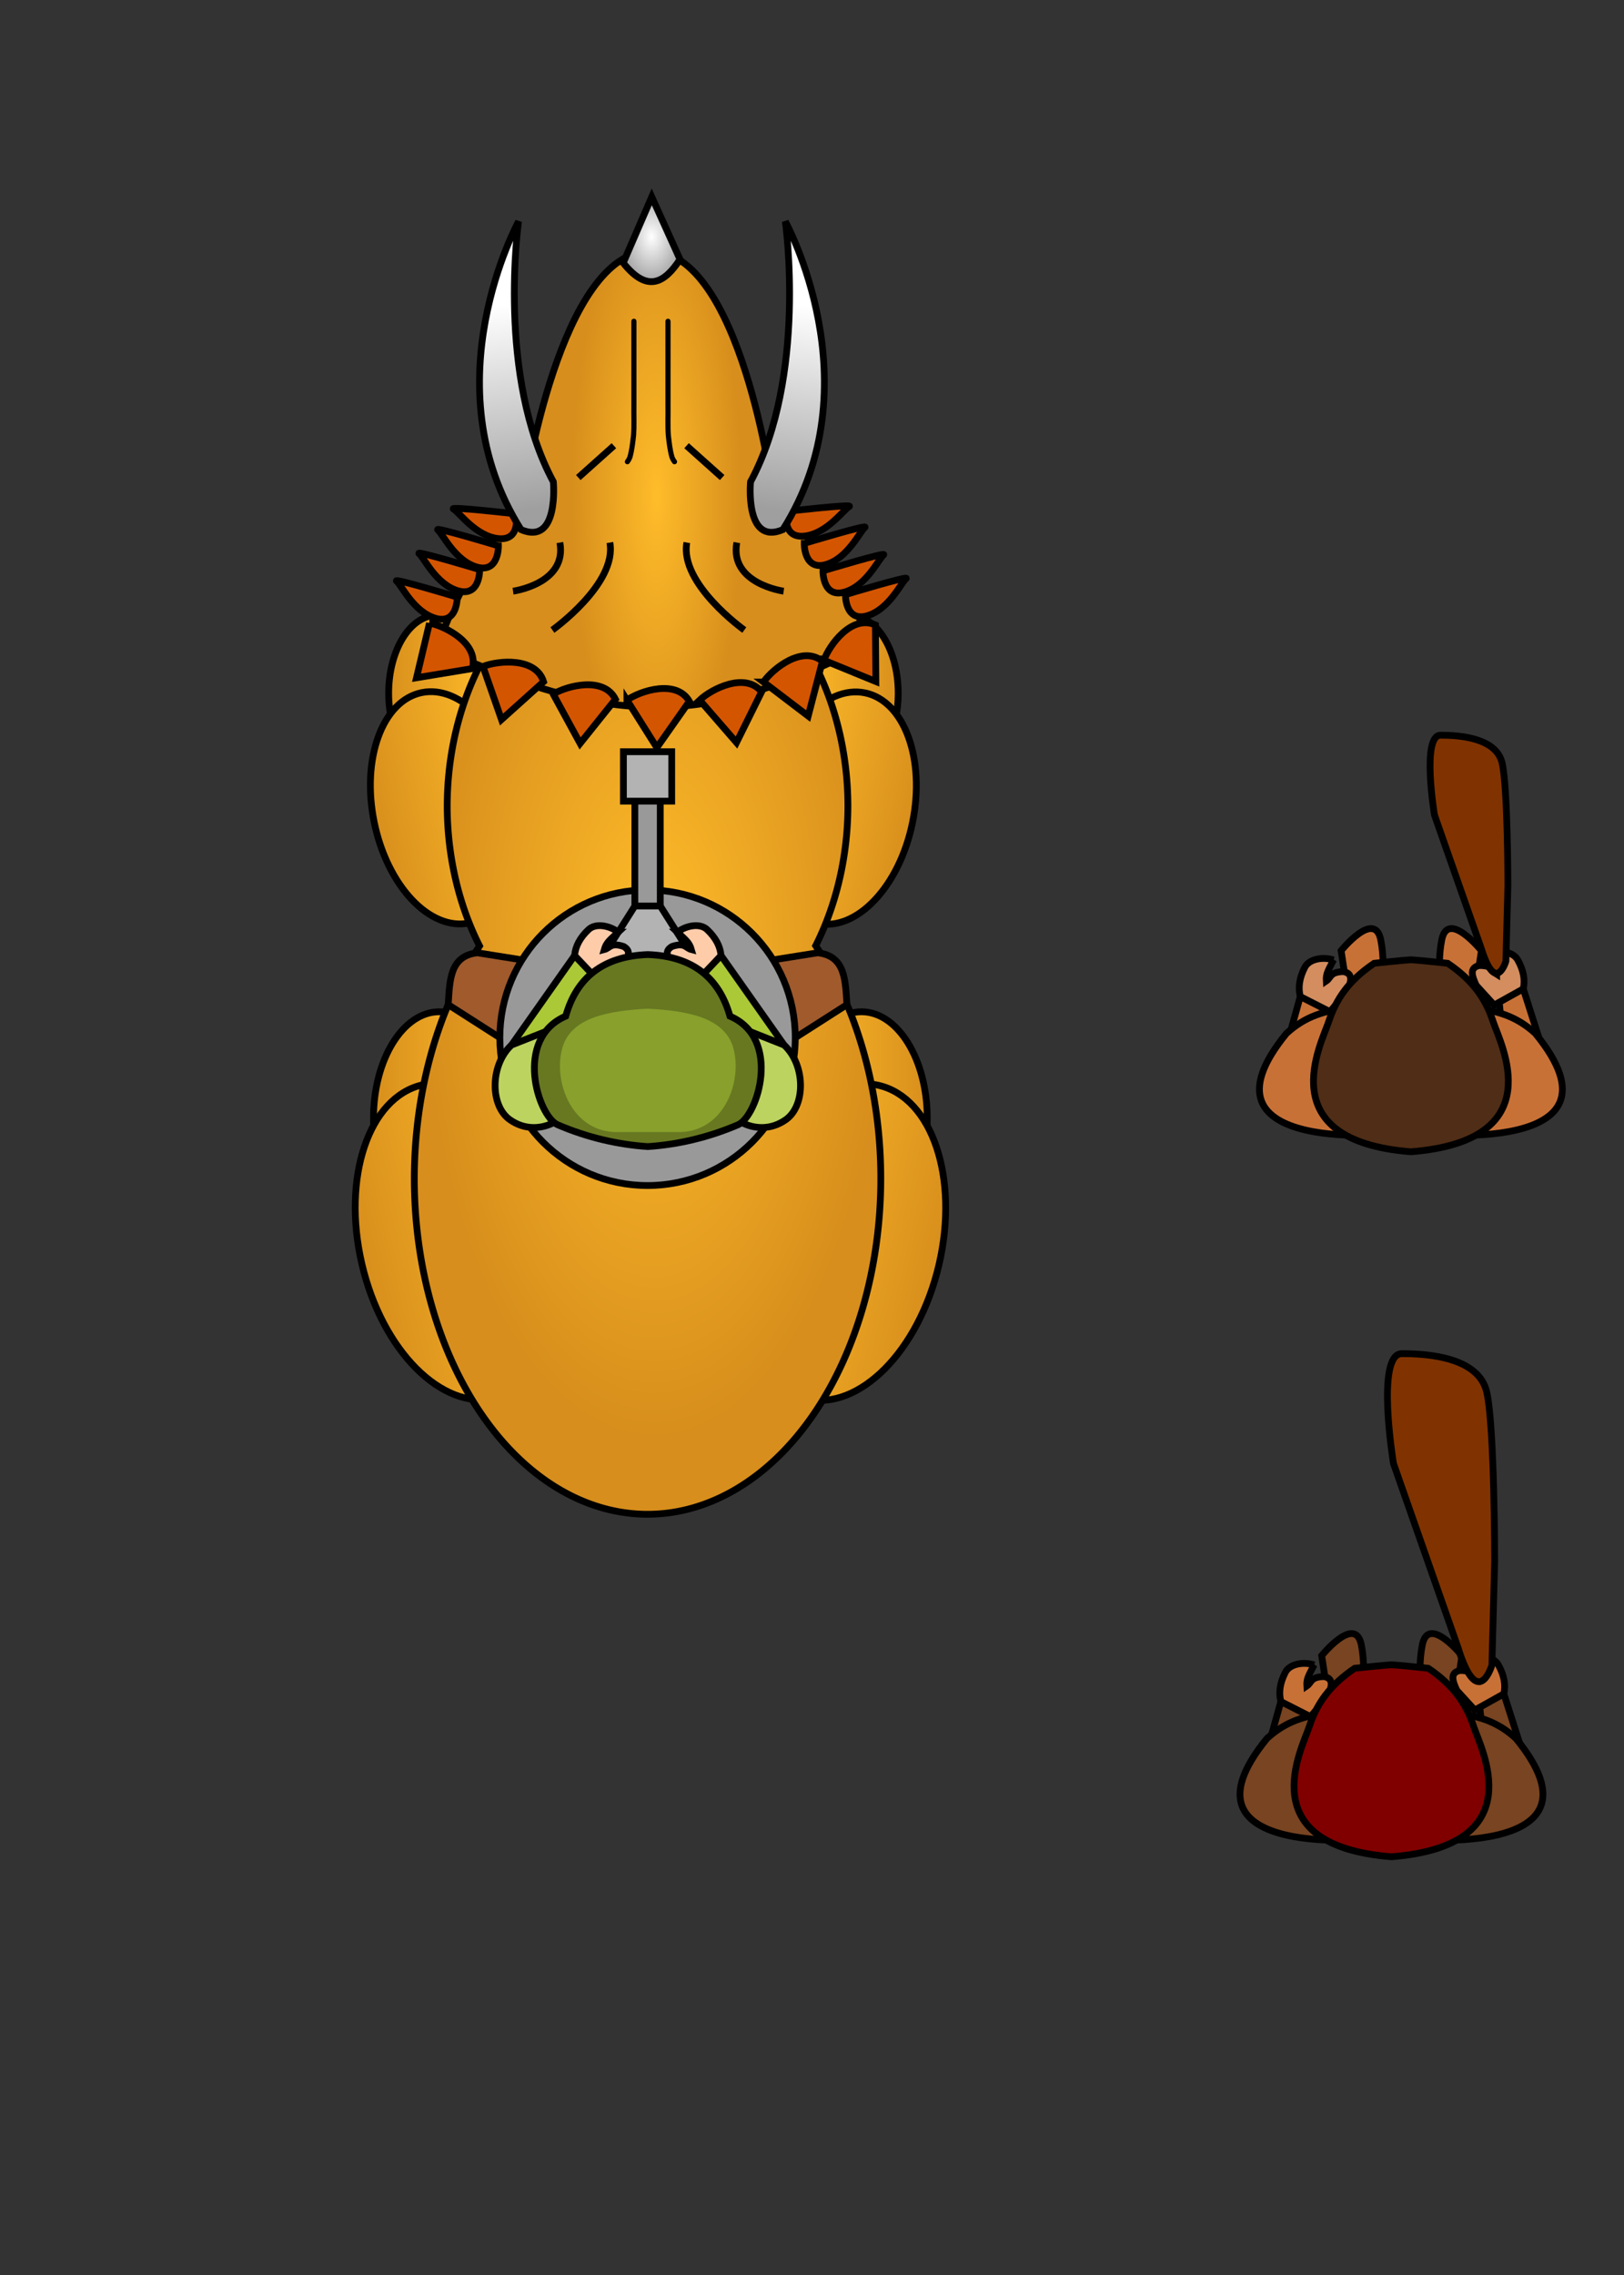 <?xml version="1.0" encoding="UTF-8" standalone="no"?>
<!-- Created with Inkscape (http://www.inkscape.org/) -->

<svg
   width="63.5mm"
   height="88.9mm"
   viewBox="0 0 63.5 88.9"
   version="1.1"
   id="svg1"
   xml:space="preserve"
   inkscape:version="1.3.2 (091e20e, 2023-11-25, custom)"
   sodipodi:docname="triceratops.svg"
   inkscape:export-filename="Goonrilla.png"
   inkscape:export-xdpi="300"
   inkscape:export-ydpi="300"
   xmlns:inkscape="http://www.inkscape.org/namespaces/inkscape"
   xmlns:sodipodi="http://sodipodi.sourceforge.net/DTD/sodipodi-0.dtd"
   xmlns:xlink="http://www.w3.org/1999/xlink"
   xmlns="http://www.w3.org/2000/svg"
   xmlns:svg="http://www.w3.org/2000/svg"><rect x="0" y="0" width="63.5" height="88.9" fill="#333333" stroke="none"/><sodipodi:namedview
     id="namedview1"
     pagecolor="#ffffff"
     bordercolor="#666666"
     borderopacity="1.0"
     inkscape:showpageshadow="2"
     inkscape:pageopacity="0.0"
     inkscape:pagecheckerboard="0"
     inkscape:deskcolor="#d1d1d1"
     inkscape:document-units="mm"
     inkscape:zoom="2.8284271"
     inkscape:cx="463.15494"
     inkscape:cy="258.97786"
     inkscape:window-width="2560"
     inkscape:window-height="1377"
     inkscape:window-x="-8"
     inkscape:window-y="-8"
     inkscape:window-maximized="1"
     inkscape:current-layer="svg1"
     showgrid="false" /><defs
     id="defs1"><inkscape:path-effect
       center_point="365.919,111.125"
       end_point="373.856,111.125"
       start_point="357.981,111.125"
       effect="mirror_symmetry"
       id="path-effect78"
       is_visible="true"
       lpeversion="1.2"
       lpesatellites=""
       mode="free"
       discard_orig_path="false"
       fuse_paths="true"
       oposite_fuse="false"
       split_items="false"
       split_open="false"
       link_styles="false" /><inkscape:path-effect
       effect="mirror_symmetry"
       start_point="82.124,49.082"
       end_point="82.124,50.914"
       center_point="82.124,49.998"
       id="path-effect26"
       is_visible="true"
       lpeversion="1.2"
       lpesatellites=""
       mode="free"
       discard_orig_path="false"
       fuse_paths="true"
       oposite_fuse="false"
       split_items="false"
       split_open="false"
       link_styles="false" /><inkscape:path-effect
       effect="mirror_symmetry"
       start_point="82.124,46.984"
       end_point="82.124,57.631"
       center_point="82.124,52.307"
       id="path-effect24"
       is_visible="true"
       lpeversion="1.2"
       lpesatellites=""
       mode="free"
       discard_orig_path="false"
       fuse_paths="true"
       oposite_fuse="false"
       split_items="false"
       split_open="false"
       link_styles="false" /><linearGradient
       id="linearGradient114"
       inkscape:collect="always"><stop
         style="stop-color:#85a700;stop-opacity:1;"
         offset="0"
         id="stop114" /><stop
         style="stop-color:#516700;stop-opacity:1;"
         offset="1"
         id="stop115" /></linearGradient><linearGradient
       id="linearGradient86"
       inkscape:collect="always"><stop
         style="stop-color:#b3b3b3;stop-opacity:1;"
         offset="0"
         id="stop86" /><stop
         style="stop-color:#818181;stop-opacity:1;"
         offset="1"
         id="stop87" /></linearGradient><inkscape:path-effect
       effect="mirror_symmetry"
       start_point="82.124,50.71"
       end_point="82.124,60.309"
       center_point="82.124,55.51"
       id="path-effect83"
       is_visible="true"
       lpeversion="1.2"
       lpesatellites=""
       mode="free"
       discard_orig_path="false"
       fuse_paths="true"
       oposite_fuse="false"
       split_items="false"
       split_open="false"
       link_styles="false" /><inkscape:path-effect
       effect="mirror_symmetry"
       start_point="82.124,49.082"
       end_point="82.124,50.914"
       center_point="82.124,49.998"
       id="path-effect81"
       is_visible="true"
       lpeversion="1.2"
       lpesatellites=""
       mode="free"
       discard_orig_path="false"
       fuse_paths="true"
       oposite_fuse="false"
       split_items="false"
       split_open="false"
       link_styles="false" /><inkscape:path-effect
       effect="mirror_symmetry"
       start_point="82.124,46.984"
       end_point="82.124,57.631"
       center_point="82.124,52.307"
       id="path-effect79"
       is_visible="true"
       lpeversion="1.2"
       lpesatellites=""
       mode="free"
       discard_orig_path="false"
       fuse_paths="true"
       oposite_fuse="false"
       split_items="false"
       split_open="false"
       link_styles="false" /><linearGradient
       id="linearGradient59"
       inkscape:collect="always"><stop
         style="stop-color:#ffffff;stop-opacity:1;"
         offset="0"
         id="stop59" /><stop
         style="stop-color:#9f9f9f;stop-opacity:1;"
         offset="1"
         id="stop60" /></linearGradient><linearGradient
       id="linearGradient52"
       inkscape:collect="always"><stop
         style="stop-color:#d78e1c;stop-opacity:1;"
         offset="0"
         id="stop52" /><stop
         style="stop-color:#ffbc2a;stop-opacity:1;"
         offset="1"
         id="stop51" /></linearGradient><linearGradient
       id="linearGradient50"
       inkscape:collect="always"><stop
         style="stop-color:#d78e1c;stop-opacity:1;"
         offset="0"
         id="stop50" /><stop
         style="stop-color:#ffbc2a;stop-opacity:1;"
         offset="1"
         id="stop49" /></linearGradient><linearGradient
       id="linearGradient48"
       inkscape:collect="always"><stop
         style="stop-color:#d78e1c;stop-opacity:1;"
         offset="0"
         id="stop48" /><stop
         style="stop-color:#ffbc2a;stop-opacity:1;"
         offset="1"
         id="stop47" /></linearGradient><linearGradient
       id="linearGradient46"
       inkscape:collect="always"><stop
         style="stop-color:#d78e1c;stop-opacity:1;"
         offset="0"
         id="stop46" /><stop
         style="stop-color:#ffbc2a;stop-opacity:1;"
         offset="1"
         id="stop45" /></linearGradient><linearGradient
       id="linearGradient23"
       inkscape:collect="always"><stop
         style="stop-color:#ffbc2a;stop-opacity:1;"
         offset="0"
         id="stop22" /><stop
         style="stop-color:#d78e1c;stop-opacity:1;"
         offset="1"
         id="stop23" /></linearGradient><inkscape:path-effect
       effect="mirror_symmetry"
       start_point="82.124,46.984"
       end_point="82.124,57.631"
       center_point="82.124,52.307"
       id="path-effect6"
       is_visible="true"
       lpeversion="1.2"
       lpesatellites=""
       mode="free"
       discard_orig_path="false"
       fuse_paths="true"
       oposite_fuse="false"
       split_items="false"
       split_open="false"
       link_styles="false" /><inkscape:path-effect
       effect="mirror_symmetry"
       start_point="82.124,46.984"
       end_point="82.124,65.592"
       center_point="82.124,56.288"
       id="path-effect3"
       is_visible="true"
       lpeversion="1.2"
       lpesatellites=""
       mode="free"
       discard_orig_path="false"
       fuse_paths="true"
       oposite_fuse="false"
       split_items="false"
       split_open="false"
       link_styles="false" /><inkscape:path-effect
       effect="mirror_symmetry"
       start_point="82.124,38.817"
       end_point="82.124,40.649"
       center_point="82.124,39.733"
       id="path-effect2"
       is_visible="true"
       lpeversion="1.2"
       lpesatellites=""
       mode="free"
       discard_orig_path="false"
       fuse_paths="true"
       oposite_fuse="false"
       split_items="false"
       split_open="false"
       link_styles="false" /><rect
       x="4.43"
       y="32.119"
       width="229.631"
       height="40.241"
       id="rect203" /><rect
       x="0.369"
       y="0.738"
       width="238.861"
       height="23.628"
       id="rect202" /><linearGradient
       id="swatch183"><stop
         style="stop-color:#803300;stop-opacity:1;"
         offset="0"
         id="stop183" /></linearGradient><linearGradient
       id="swatch181"
       inkscape:label="Hat"><stop
         style="stop-color:#616161;stop-opacity:1;"
         offset="0"
         id="stop181" /></linearGradient><linearGradient
       id="swatch176"
       inkscape:label="Eyes"
       gradientTransform="matrix(1.032,0.148,-0.148,1.032,16.836,-53.725)"><stop
         style="stop-color:#ffffff;stop-opacity:1;"
         offset="0"
         id="stop176" /></linearGradient><linearGradient
       id="swatch175"
       inkscape:label="Pupils"
       gradientTransform="matrix(1.032,0.148,-0.148,1.032,16.836,-53.725)"><stop
         style="stop-color:#333333;stop-opacity:1;"
         offset="0"
         id="stop175" /></linearGradient><linearGradient
       id="swatch162"
       inkscape:label="Nostril"
       gradientTransform="matrix(1.044,0.306,-0.306,1.044,38.293,-107.346)"><stop
         style="stop-color:#1a1a1a;stop-opacity:1;"
         offset="0"
         id="stop162" /></linearGradient><linearGradient
       id="swatch160"
       inkscape:label="Fur"
       gradientTransform="matrix(1.037,0.331,-0.431,1.384,73.396,-243.702)"><stop
         style="stop-color:#1a1a1a;stop-opacity:1;"
         offset="0"
         id="stop160" /></linearGradient><linearGradient
       id="swatch159"
       inkscape:label="Hat Under"><stop
         style="stop-color:#333333;stop-opacity:1;"
         offset="0"
         id="stop159" /></linearGradient><linearGradient
       id="swatch154"
       inkscape:label="Flesh"
       gradientTransform="matrix(1.457,1.055,-0.879,1.546,131.875,-361.066)"><stop
         style="stop-color:#5b4a49;stop-opacity:1;"
         offset="0"
         id="stop154" /></linearGradient><linearGradient
       id="swatch145"
       inkscape:label="Jacket"
       gradientTransform="translate(-4.233)"><stop
         style="stop-color:#3e3e3e;stop-opacity:1;"
         offset="0"
         id="stop145" /></linearGradient><linearGradient
       id="swatch140"
       inkscape:label="Buttons"><stop
         style="stop-color:#493d3d;stop-opacity:1;"
         offset="0"
         id="stop140" /></linearGradient><linearGradient
       id="swatch137"
       inkscape:label="Vest"><stop
         style="stop-color:#696969;stop-opacity:1;"
         offset="0"
         id="stop137" /></linearGradient><linearGradient
       id="swatch133"><stop
         style="stop-color:#333333;stop-opacity:1;"
         offset="0"
         id="stop133" /></linearGradient><linearGradient
       id="swatch129"><stop
         style="stop-color:#333333;stop-opacity:1;"
         offset="0"
         id="stop129" /></linearGradient><linearGradient
       id="swatch128"><stop
         style="stop-color:#333333;stop-opacity:1;"
         offset="0"
         id="stop128" /></linearGradient><linearGradient
       id="swatch126"><stop
         style="stop-color:#333333;stop-opacity:1;"
         offset="0"
         id="stop126" /></linearGradient><linearGradient
       id="swatch125"
       inkscape:label="Tie"
       inkscape:pinned="true"><stop
         style="stop-color:#252525;stop-opacity:1;"
         offset="0"
         id="stop125" /></linearGradient><linearGradient
       id="swatch122"><stop
         style="stop-color:#000000;stop-opacity:1;"
         offset="0"
         id="stop122" /></linearGradient><linearGradient
       id="swatch121"
       inkscape:label="Shirt"
       inkscape:pinned="true"><stop
         style="stop-color:#c9e8ff;stop-opacity:1;"
         offset="0"
         id="stop121" /></linearGradient><rect
       x="116.259"
       y="42.905"
       width="336.481"
       height="86.511"
       id="rect21" /><rect
       x="105.186"
       y="120.411"
       width="753.734"
       height="134.078"
       id="rect22" /><filter
       style="color-interpolation-filters:sRGB"
       inkscape:label="Drop Shadow"
       id="filter202"
       x="-0.019"
       y="-0.03"
       width="1.081"
       height="1.109"><feFlood
         result="flood"
         in="SourceGraphic"
         flood-opacity="0.498"
         flood-color="rgb(0,0,0)"
         id="feFlood201" /><feGaussianBlur
         result="blur"
         in="SourceGraphic"
         stdDeviation="0"
         id="feGaussianBlur201" /><feOffset
         result="offset"
         in="blur"
         dx="2"
         dy="2"
         id="feOffset201" /><feComposite
         result="comp1"
         operator="in"
         in="flood"
         in2="offset"
         id="feComposite201" /><feComposite
         result="comp2"
         operator="over"
         in="SourceGraphic"
         in2="comp1"
         id="feComposite202" /></filter><filter
       style="color-interpolation-filters:sRGB;"
       inkscape:label="Drop Shadow"
       id="filter220"
       x="-0.005"
       y="-0.003"
       width="1.022"
       height="1.019"><feFlood
         result="flood"
         in="SourceGraphic"
         flood-opacity="0.498"
         flood-color="rgb(0,0,0)"
         id="feFlood219" /><feGaussianBlur
         result="blur"
         in="SourceGraphic"
         stdDeviation="0"
         id="feGaussianBlur219" /><feOffset
         result="offset"
         in="blur"
         dx="0.7"
         dy="0.7"
         id="feOffset219" /><feComposite
         result="comp1"
         operator="in"
         in="flood"
         in2="offset"
         id="feComposite219" /><feComposite
         result="comp2"
         operator="over"
         in="SourceGraphic"
         in2="comp1"
         id="feComposite220" /></filter><filter
       style="color-interpolation-filters:sRGB;"
       inkscape:label="Drop Shadow"
       id="filter2"
       x="0"
       y="0"
       width="1.032"
       height="1.023"><feFlood
         result="flood"
         in="SourceGraphic"
         flood-opacity="0.498"
         flood-color="rgb(0,0,0)"
         id="feFlood1" /><feGaussianBlur
         result="blur"
         in="SourceGraphic"
         stdDeviation="0"
         id="feGaussianBlur1" /><feOffset
         result="offset"
         in="blur"
         dx="2"
         dy="2"
         id="feOffset1" /><feComposite
         result="comp1"
         operator="in"
         in="flood"
         in2="offset"
         id="feComposite1" /><feComposite
         result="comp2"
         operator="over"
         in="SourceGraphic"
         in2="comp1"
         id="feComposite2" /></filter><filter
       style="color-interpolation-filters:sRGB;"
       inkscape:label="Drop Shadow"
       id="filter7"
       x="0"
       y="0"
       width="1.032"
       height="1.023"><feFlood
         result="flood"
         in="SourceGraphic"
         flood-opacity="0.498"
         flood-color="rgb(0,0,0)"
         id="feFlood6" /><feGaussianBlur
         result="blur"
         in="SourceGraphic"
         stdDeviation="0"
         id="feGaussianBlur6" /><feOffset
         result="offset"
         in="blur"
         dx="2"
         dy="2"
         id="feOffset6" /><feComposite
         result="comp1"
         operator="in"
         in="flood"
         in2="offset"
         id="feComposite6" /><feComposite
         result="comp2"
         operator="atop"
         in="comp1"
         in2="comp1"
         id="feComposite7" /></filter><radialGradient
       inkscape:collect="always"
       xlink:href="#linearGradient23"
       id="radialGradient118"
       cx="25.25"
       cy="17.059"
       fx="25.25"
       fy="17.059"
       r="8.686"
       gradientTransform="matrix(0.382,0,2.13752e-6,1.339,16.02,-3.451)"
       gradientUnits="userSpaceOnUse" /><radialGradient
       inkscape:collect="always"
       xlink:href="#linearGradient23"
       id="radialGradient131"
       cx="25.141"
       cy="39.226"
       fx="25.141"
       fy="39.226"
       r="9.17"
       gradientTransform="matrix(0.987,0,0,2.063,0.75,-43.56)"
       gradientUnits="userSpaceOnUse" /><linearGradient
       inkscape:collect="always"
       xlink:href="#linearGradient23"
       id="linearGradient32"
       x1="-19.091"
       y1="27.088"
       x2="-15.065"
       y2="27.088"
       gradientUnits="userSpaceOnUse" /><linearGradient
       inkscape:collect="always"
       xlink:href="#linearGradient23"
       id="linearGradient33"
       x1="-13.655"
       y1="34.448"
       x2="-7.708"
       y2="34.448"
       gradientUnits="userSpaceOnUse" /><linearGradient
       inkscape:collect="always"
       xlink:href="#linearGradient52"
       id="linearGradient34"
       x1="14.472"
       y1="43.699"
       x2="19.881"
       y2="43.699"
       gradientUnits="userSpaceOnUse" /><linearGradient
       inkscape:collect="always"
       xlink:href="#linearGradient50"
       id="linearGradient35"
       x1="2.394"
       y1="51.327"
       x2="10.43"
       y2="51.327"
       gradientUnits="userSpaceOnUse" /><linearGradient
       inkscape:collect="always"
       xlink:href="#linearGradient48"
       id="linearGradient36"
       x1="-47.129"
       y1="39.741"
       x2="-39.093"
       y2="39.741"
       gradientUnits="userSpaceOnUse" /><linearGradient
       inkscape:collect="always"
       xlink:href="#linearGradient46"
       id="linearGradient37"
       x1="-36.389"
       y1="43.699"
       x2="-30.98"
       y2="43.699"
       gradientUnits="userSpaceOnUse" /><linearGradient
       inkscape:collect="always"
       xlink:href="#linearGradient23"
       id="linearGradient38"
       x1="31.227"
       y1="27.088"
       x2="35.254"
       y2="27.088"
       gradientUnits="userSpaceOnUse" /><linearGradient
       inkscape:collect="always"
       xlink:href="#linearGradient23"
       id="linearGradient39"
       x1="35.624"
       y1="24.279"
       x2="41.572"
       y2="24.279"
       gradientUnits="userSpaceOnUse" /><radialGradient
       inkscape:collect="always"
       xlink:href="#linearGradient59"
       id="radialGradient60"
       cx="25.478"
       cy="9.253"
       fx="25.478"
       fy="9.253"
       r="1.262"
       gradientTransform="matrix(1,0,0,1.494,0,-4.573)"
       gradientUnits="userSpaceOnUse" /><linearGradient
       inkscape:collect="always"
       xlink:href="#linearGradient59"
       id="linearGradient62"
       x1="31.893"
       y1="11.99"
       x2="30.763"
       y2="19.983"
       gradientUnits="userSpaceOnUse" /><linearGradient
       inkscape:collect="always"
       xlink:href="#linearGradient59"
       id="linearGradient63"
       gradientUnits="userSpaceOnUse"
       x1="31.893"
       y1="11.99"
       x2="30.763"
       y2="19.983"
       gradientTransform="matrix(-1,0,0,1,50.983,0)" /><radialGradient
       inkscape:collect="always"
       xlink:href="#linearGradient86"
       id="radialGradient87"
       cx="85.215"
       cy="20.646"
       fx="85.215"
       fy="20.646"
       r="6.624"
       gradientTransform="matrix(0.961,-0.256,0.227,0.853,-1.356,24.625)"
       gradientUnits="userSpaceOnUse" /><radialGradient
       inkscape:collect="always"
       xlink:href="#linearGradient86"
       id="radialGradient89"
       gradientUnits="userSpaceOnUse"
       gradientTransform="matrix(0.452,-0.12,0.107,0.402,41.402,34.255)"
       cx="85.215"
       cy="20.646"
       fx="85.215"
       fy="20.646"
       r="6.624" /><radialGradient
       inkscape:collect="always"
       xlink:href="#linearGradient86"
       id="radialGradient90"
       gradientUnits="userSpaceOnUse"
       gradientTransform="matrix(0.452,-0.12,0.107,0.402,45.536,33.328)"
       cx="85.215"
       cy="20.646"
       fx="85.215"
       fy="20.646"
       r="6.624" /><radialGradient
       inkscape:collect="always"
       xlink:href="#linearGradient86"
       id="radialGradient91"
       gradientUnits="userSpaceOnUse"
       gradientTransform="matrix(0.452,-0.12,0.107,0.402,44.573,36.701)"
       cx="85.215"
       cy="20.646"
       fx="85.215"
       fy="20.646"
       r="6.624" /><radialGradient
       inkscape:collect="always"
       xlink:href="#linearGradient114"
       id="radialGradient115"
       cx="-131.818"
       cy="4.98"
       fx="-131.818"
       fy="4.98"
       r="68.522"
       gradientTransform="matrix(1.031,-0.05,0.048,0.986,3.837,-6.486)"
       gradientUnits="userSpaceOnUse" /></defs><path
     style="font-variation-settings:normal;opacity:1;fill:#c87137;fill-opacity:1;stroke:#000000;stroke-width:0.265;stroke-linecap:butt;stroke-linejoin:miter;stroke-miterlimit:4;stroke-dasharray:none;stroke-dashoffset:0;stroke-opacity:1;stop-color:#000000;stop-opacity:1"
     d="m 57.653,38.929 0.271,-1.78 c 0,0 -1.307,-1.615 -1.549,-0.426 -0.242,1.189 0.073,2.666 0.073,2.666 z"
     id="path85"
     inkscape:export-filename="..\FHJ - Primordial Smash\Assets\Sprites\Grunt\Grunt-Foot.png"
     inkscape:export-xdpi="300"
     inkscape:export-ydpi="300" /><path
     style="font-variation-settings:normal;opacity:1;fill:#c87137;fill-opacity:1;stroke:#000000;stroke-width:0.265;stroke-linecap:butt;stroke-linejoin:miter;stroke-miterlimit:4;stroke-dasharray:none;stroke-dashoffset:0;stroke-opacity:1;stop-color:#000000;stop-opacity:1"
     d="m 52.71,38.929 -0.271,-1.78 c 0,0 1.307,-1.615 1.549,-0.426 0.242,1.189 -0.073,2.666 -0.073,2.666 z"
     id="path84" /><ellipse
     style="fill:url(#linearGradient32);stroke:#000000;stroke-width:0.265;stroke-dasharray:none;paint-order:fill markers stroke"
     id="ellipse127"
     cx="-17.078"
     cy="27.088"
     rx="1.881"
     ry="3.044"
     transform="scale(-1,1)" /><ellipse
     style="fill:url(#linearGradient33);stroke:#000000;stroke-width:0.265;stroke-dasharray:none;paint-order:fill markers stroke"
     id="ellipse128"
     cx="-10.682"
     cy="34.448"
     rx="2.842"
     ry="4.598"
     transform="matrix(-0.979,0.202,0.202,0.979,0,0)" /><ellipse
     style="fill:url(#linearGradient37);stroke:#000000;stroke-width:0.265;stroke-dasharray:none;paint-order:fill markers stroke"
     id="ellipse125"
     cx="-33.684"
     cy="43.699"
     rx="2.572"
     ry="4.162"
     transform="scale(-1,1)"
     inkscape:export-filename="..\FHJ - Primordial Smash\Assets\Sprites\Triceratops\Triceratops-Back-Lower.png"
     inkscape:export-xdpi="300"
     inkscape:export-ydpi="300" /><ellipse
     style="fill:url(#linearGradient36);stroke:#000000;stroke-width:0.265;stroke-dasharray:none;paint-order:fill markers stroke"
     id="ellipse126"
     cx="-43.111"
     cy="39.741"
     rx="3.886"
     ry="6.287"
     transform="matrix(-0.974,-0.228,-0.228,0.974,0,0)"
     inkscape:export-filename="..\FHJ - Primordial Smash\Assets\Sprites\Triceratops\Triceratops-Back-Upper.png"
     inkscape:export-xdpi="300"
     inkscape:export-ydpi="300" /><ellipse
     style="fill:url(#linearGradient34);stroke:#000000;stroke-width:0.265;stroke-dasharray:none;paint-order:fill markers stroke"
     id="ellipse123"
     cx="17.176"
     cy="43.699"
     rx="2.572"
     ry="4.162" /><ellipse
     style="fill:url(#linearGradient35);stroke:#000000;stroke-width:0.265;stroke-dasharray:none;paint-order:fill markers stroke"
     id="ellipse124"
     cx="6.412"
     cy="51.327"
     rx="3.886"
     ry="6.287"
     transform="rotate(-13.168)" /><ellipse
     style="fill:url(#linearGradient38);stroke:#000000;stroke-width:0.265;stroke-dasharray:none;paint-order:fill markers stroke"
     id="path119"
     cx="33.24"
     cy="27.088"
     rx="1.881"
     ry="3.044"
     inkscape:export-filename="..\FHJ - Primordial Smash\Assets\Sprites\Triceratops\Triceratops-Front-Lower.png"
     inkscape:export-xdpi="300"
     inkscape:export-ydpi="300" /><ellipse
     style="fill:url(#linearGradient39);stroke:#000000;stroke-width:0.265;stroke-dasharray:none;paint-order:fill markers stroke"
     id="path118"
     cx="38.598"
     cy="24.279"
     rx="2.842"
     ry="4.598"
     transform="rotate(11.66)"
     inkscape:export-filename="..\FHJ - Primordial Smash\Assets\Sprites\Triceratops\Triceratops-Front-Upper.png"
     inkscape:export-xdpi="300"
     inkscape:export-ydpi="300" /><path
     id="path1"
     style="fill:url(#radialGradient131);fill-opacity:1;stroke:#000000;stroke-width:0.265;stroke-dasharray:none;paint-order:fill markers stroke"
     d="m 25.32,21.435 a 7.834,10.078 0 0 0 -7.834,10.078 7.834,10.078 0 0 0 1.265,5.453 9.12,13.125 0 0 0 -2.551,9.083 9.12,13.125 0 0 0 9.12,13.124 9.12,13.125 0 0 0 9.12,-13.124 9.12,13.125 0 0 0 -2.546,-9.092 7.834,10.078 0 0 0 1.26,-5.444 7.834,10.078 0 0 0 -7.834,-10.078 z"
     inkscape:export-filename="..\FHJ - Primordial Smash\Assets\Sprites\Triceratops\Triceratops-Body.png"
     inkscape:export-xdpi="300"
     inkscape:export-ydpi="300" /><g
     id="g17"
     inkscape:export-filename="..\FHJ - Primordial Smash\Assets\Sprites\Soldier\TurretStraps.png"
     inkscape:export-xdpi="300"
     inkscape:export-ydpi="300"
     style="stroke-width:0.265;stroke-dasharray:none"><path
       style="font-variation-settings:normal;opacity:1;fill:#a05a2c;fill-opacity:1;stroke:#000000;stroke-width:0.265;stroke-linecap:butt;stroke-linejoin:miter;stroke-miterlimit:4;stroke-dasharray:none;stroke-dashoffset:0;stroke-opacity:1;stop-color:#000000;stop-opacity:1"
       d="m 20.491,37.522 -1.825,-0.29 c -1.083,0.123 -1.078,1.076 -1.141,2.027 l 2.021,1.292 z"
       id="path16"
       sodipodi:nodetypes="ccccc" /><path
       style="font-variation-settings:normal;opacity:1;fill:#a05a2c;fill-opacity:1;stroke:#000000;stroke-width:0.265;stroke-linecap:butt;stroke-linejoin:miter;stroke-miterlimit:4;stroke-dasharray:none;stroke-dashoffset:0;stroke-opacity:1;stop-color:#000000;stop-opacity:1"
       d="m 30.15,37.522 1.825,-0.29 c 1.083,0.123 1.078,1.076 1.141,2.027 l -2.021,1.292 z"
       id="path17"
       sodipodi:nodetypes="ccccc" /></g><circle
     style="fill:#999999;fill-opacity:1;stroke:#000000;stroke-width:0.265;stroke-dasharray:none;paint-order:fill markers stroke"
     id="path13"
     cx="25.32"
     cy="40.551"
     r="5.776"
     inkscape:export-filename="..\FHJ - Primordial Smash\Assets\Sprites\Soldier\TurretBase.png"
     inkscape:export-xdpi="300"
     inkscape:export-ydpi="300" /><g
     id="g20"
     inkscape:export-filename="..\FHJ - Primordial Smash\Assets\Sprites\Soldier\TurretSoldier.png"
     inkscape:export-xdpi="300"
     inkscape:export-ydpi="300"><path
       style="font-variation-settings:normal;fill:#b3b3b3;fill-opacity:1;stroke:#000000;stroke-width:0.265;stroke-linecap:butt;stroke-linejoin:miter;stroke-miterlimit:4;stroke-dasharray:none;stroke-dashoffset:0;stroke-opacity:1;stop-color:#000000"
       d="m 24.823,35.404 -1.421,2.244 h 3.837 l -1.421,-2.244 h -0.994"
       id="path14"
       sodipodi:nodetypes="ccccc" /><g
       id="g14"
       transform="matrix(0.259,0,0,0.259,3.953,27.337)"
       style="stroke-width:1.022;stroke-dasharray:none"><path
         style="font-variation-settings:normal;opacity:1;fill:#abc837;fill-opacity:1;stroke:#000000;stroke-width:1.022;stroke-linecap:butt;stroke-linejoin:miter;stroke-miterlimit:4;stroke-dasharray:none;stroke-dashoffset:0;stroke-opacity:1;stop-color:#000000;stop-opacity:1"
         d="m 71.484,38.618 -9.519,13.502 7.735,0.231 5.427,-12.52 -3.643,-1.214"
         id="path9"
         sodipodi:nodetypes="ccccc" /><path
         style="font-variation-settings:normal;opacity:1;fill:#ffccaa;fill-opacity:1;stroke:#000000;stroke-width:1.022;stroke-linecap:butt;stroke-linejoin:miter;stroke-miterlimit:4;stroke-dasharray:none;stroke-dashoffset:0;stroke-opacity:1;stop-color:#000000;stop-opacity:1"
         d="m 78.074,35.093 c -1.29,-0.999 -3.427,-1.425 -4.504,-0.373 -1.269,1.201 -1.964,2.5 -2.086,3.898 l 3.456,3.651 3.475,-2.021 c 1.127,-1.225 1.779,-2.242 0.465,-3 -1.994,-0.644 -2.033,0.248 -2.918,0.475 0.31,-1.082 0.855,-1.456 2.112,-2.63 z"
         id="path8"
         sodipodi:nodetypes="cccccccc" /><path
         style="font-variation-settings:normal;opacity:1;fill:#abc837;fill-opacity:1;stroke:#000000;stroke-width:1.022;stroke-linecap:butt;stroke-linejoin:miter;stroke-miterlimit:4;stroke-dasharray:none;stroke-dashoffset:0;stroke-opacity:1;stop-color:#000000;stop-opacity:1"
         d="m 93.593,38.618 9.519,13.502 -7.735,0.231 -5.427,-12.52 3.643,-1.214"
         id="path10"
         sodipodi:nodetypes="ccccc" /><path
         style="font-variation-settings:normal;opacity:1;fill:#bcd35f;fill-opacity:1;stroke:#000000;stroke-width:1.022;stroke-linecap:butt;stroke-linejoin:miter;stroke-miterlimit:4;stroke-dasharray:none;stroke-dashoffset:0;stroke-opacity:1;stop-color:#000000;stop-opacity:1"
         d="m 93.862,63.15 c -0.857,2.337 4.536,6.441 9.097,3.226 3.018,-2.128 2.98,-8.275 -0.261,-11.265 L 82.124,46.984 61.55,55.111 c -3.241,2.99 -3.279,9.137 -0.261,11.265 4.561,3.215 9.954,-0.89 9.097,-3.226"
         id="path6"
         inkscape:path-effect="#path-effect6"
         inkscape:original-d="M 82.123951,46.983792 61.550078,55.11099 c -3.240892,2.990383 -3.279146,9.137466 -0.260662,11.264998 4.560674,3.214521 9.953549,-0.889508 9.096982,-3.226257"
         sodipodi:nodetypes="ccsc"
         transform="translate(0.414,-2.991)" /><path
         style="font-variation-settings:normal;opacity:1;fill:#ffccaa;fill-opacity:1;stroke:#000000;stroke-width:1.022;stroke-linecap:butt;stroke-linejoin:miter;stroke-miterlimit:4;stroke-dasharray:none;stroke-dashoffset:0;stroke-opacity:1;stop-color:#000000;stop-opacity:1"
         d="m 87.003,35.093 c 1.29,-0.999 3.427,-1.425 4.504,-0.373 1.269,1.201 1.964,2.5 2.086,3.898 l -3.456,3.651 -3.475,-2.021 c -1.127,-1.225 -1.779,-2.242 -0.465,-3 1.994,-0.644 2.033,0.248 2.918,0.475 -0.31,-1.082 -0.855,-1.456 -2.112,-2.63 z"
         id="path11"
         sodipodi:nodetypes="cccccccc" /><path
         style="font-variation-settings:normal;opacity:1;fill:#677821;fill-opacity:1;stroke:#000000;stroke-width:1.022;stroke-linecap:butt;stroke-linejoin:miter;stroke-miterlimit:4;stroke-dasharray:none;stroke-dashoffset:0;stroke-opacity:1;stop-color:#000000;stop-opacity:1"
         d="m 82.124,38.817 c -6.788,0.253 -10.766,3.518 -12.398,9.296 -7.858,3.39 -4.202,15.044 -1.236,16.376 4.497,1.931 9.122,3.002 13.635,3.3 4.513,-0.298 9.138,-1.369 13.635,-3.3 2.966,-1.332 6.621,-12.986 -1.236,-16.376 -1.632,-5.778 -5.61,-9.043 -12.398,-9.296 z"
         id="path2"
         inkscape:path-effect="#path-effect2"
         inkscape:original-d="m 82.123951,38.817208 c -6.78827,0.253478 -10.766221,3.518013 -12.39824,9.296047 -7.857794,3.390089 -4.202423,15.043986 -1.236402,16.376079 4.519892,1.940463 9.168922,3.012946 13.703711,3.30454"
         sodipodi:nodetypes="cccc"
         transform="translate(0.414,-0.345)" /><path
         style="font-variation-settings:normal;opacity:1;fill:#89a02c;fill-opacity:1;stroke:none;stroke-width:1.022;stroke-linecap:butt;stroke-linejoin:miter;stroke-miterlimit:4;stroke-dasharray:none;stroke-dashoffset:0;stroke-opacity:1;stop-color:#000000;stop-opacity:1"
         d="m 87.277,65.592 c 6.69,-0.381 9.2,-8.126 7.686,-12.896 -1.417,-4.465 -7.064,-5.403 -12.839,-5.712 -5.775,0.309 -11.422,1.248 -12.839,5.712 -1.514,4.77 0.996,12.515 7.686,12.896"
         id="path3"
         inkscape:path-effect="#path-effect3"
         inkscape:original-d="m 82.123951,46.983792 c -5.774891,0.309082 -11.421756,1.247593 -12.838814,5.712163 -1.513911,4.769713 0.995898,12.514997 7.686231,12.895761"
         sodipodi:nodetypes="cac"
         transform="translate(0.414,-0.345)" /></g></g><g
     id="g19"
     inkscape:export-filename="..\FHJ - Primordial Smash\Assets\Sprites\Soldier\TurretGun.png"
     inkscape:export-xdpi="300"
     inkscape:export-ydpi="300"
     style="stroke-width:0.265;stroke-dasharray:none"><rect
       style="fill:#999999;fill-opacity:1;stroke:#000000;stroke-width:0.265;paint-order:fill markers stroke;stroke-dasharray:none"
       id="rect13"
       width="0.994"
       height="4.834"
       x="24.823"
       y="30.57"
       rx="3.6555715e-08"
       ry="0.857" /><rect
       style="fill:#b3b3b3;fill-opacity:1;stroke:#000000;stroke-width:0.265;paint-order:fill markers stroke;stroke-dasharray:none"
       id="rect12"
       width="1.889"
       height="1.931"
       x="24.376"
       y="29.375"
       rx="6.9437306e-08"
       ry="0.342" /></g><g
     id="g63"
     inkscape:export-filename="..\FHJ - Primordial Smash\Assets\Sprites\Triceratops\Triceratops-Head.png"
     inkscape:export-xdpi="300"
     inkscape:export-ydpi="300"><path
       style="font-variation-settings:normal;fill:url(#radialGradient118);fill-opacity:1;stroke:#000000;stroke-width:0.265;stroke-linecap:butt;stroke-linejoin:miter;stroke-miterlimit:4;stroke-dasharray:none;stroke-dashoffset:0;stroke-opacity:1;stop-color:#000000"
       d="m 25.452,9.81 c -3.558,-0.028 -4.96,9.452 -4.96,9.452 -1.128,1.996 -2.298,2.87 -3.383,6.021 7.51,3.513 10.966,2.749 16.782,-0.052 -0.523,-2.823 -2.422,-4.041 -3.682,-6.005 0,0 -1.24,-9.389 -4.757,-9.416 z"
       id="path4"
       sodipodi:nodetypes="acccca" /><path
       style="font-variation-settings:normal;fill:url(#radialGradient60);fill-opacity:1;stroke:#000000;stroke-width:0.265;stroke-linecap:butt;stroke-linejoin:miter;stroke-miterlimit:4;stroke-dasharray:none;stroke-dashoffset:0;stroke-opacity:1;stop-color:#000000"
       d="m 25.484,7.694 -1.116,2.579 c 0.957,1.201 1.629,0.763 2.221,-0.138 z"
       id="path7"
       sodipodi:nodetypes="cccc" /><path
       style="font-variation-settings:normal;fill:#d45500;fill-opacity:1;stroke:#000000;stroke-width:0.265;stroke-linecap:butt;stroke-linejoin:miter;stroke-miterlimit:4;stroke-dasharray:none;stroke-dashoffset:0;stroke-opacity:1;stop-color:#000000"
       d="m 20.173,20.081 c 0,0 -2.658,-0.304 -2.442,-0.189 0.216,0.114 0.87,1.069 1.764,1.156 0.894,0.087 0.678,-0.967 0.678,-0.967 z"
       id="path52" /><path
       style="font-variation-settings:normal;fill:#d45500;fill-opacity:1;stroke:#000000;stroke-width:0.265;stroke-linecap:butt;stroke-linejoin:miter;stroke-miterlimit:4;stroke-dasharray:none;stroke-dashoffset:0;stroke-opacity:1;stop-color:#000000"
       d="m 19.488,21.33 c 0,0 -2.561,-0.774 -2.369,-0.623 0.192,0.151 0.665,1.208 1.529,1.453 0.864,0.245 0.841,-0.83 0.841,-0.83 z"
       id="path53" /><path
       style="font-variation-settings:normal;fill:#d45500;fill-opacity:1;stroke:#000000;stroke-width:0.265;stroke-linecap:butt;stroke-linejoin:miter;stroke-miterlimit:4;stroke-dasharray:none;stroke-dashoffset:0;stroke-opacity:1;stop-color:#000000"
       d="m 18.755,22.258 c 0,0 -2.561,-0.774 -2.369,-0.623 0.192,0.151 0.665,1.208 1.529,1.453 0.864,0.245 0.841,-0.83 0.841,-0.83 z"
       id="path54" /><path
       style="font-variation-settings:normal;fill:#d45500;fill-opacity:1;stroke:#000000;stroke-width:0.265;stroke-linecap:butt;stroke-linejoin:miter;stroke-miterlimit:4;stroke-dasharray:none;stroke-dashoffset:0;stroke-opacity:1;stop-color:#000000"
       d="m 17.876,23.333 c 0,0 -2.561,-0.774 -2.369,-0.623 0.192,0.151 0.665,1.208 1.529,1.453 0.864,0.245 0.841,-0.83 0.841,-0.83 z"
       id="path55" /><path
       style="font-variation-settings:normal;fill:#d45500;fill-opacity:1;stroke:#000000;stroke-width:0.265;stroke-linecap:butt;stroke-linejoin:miter;stroke-miterlimit:4;stroke-dasharray:none;stroke-dashoffset:0;stroke-opacity:1;stop-color:#000000"
       d="m 30.763,19.983 c 0,0 2.658,-0.304 2.442,-0.189 -0.216,0.114 -0.87,1.069 -1.764,1.156 -0.894,0.087 -0.678,-0.967 -0.678,-0.967 z"
       id="path57" /><path
       style="font-variation-settings:normal;fill:#d45500;fill-opacity:1;stroke:#000000;stroke-width:0.265;stroke-linecap:butt;stroke-linejoin:miter;stroke-miterlimit:4;stroke-dasharray:none;stroke-dashoffset:0;stroke-opacity:1;stop-color:#000000"
       d="m 31.448,21.233 c 0,0 2.561,-0.774 2.369,-0.623 -0.192,0.151 -0.665,1.208 -1.529,1.453 -0.864,0.245 -0.841,-0.83 -0.841,-0.83 z"
       id="path58" /><path
       style="font-variation-settings:normal;fill:#d45500;fill-opacity:1;stroke:#000000;stroke-width:0.265;stroke-linecap:butt;stroke-linejoin:miter;stroke-miterlimit:4;stroke-dasharray:none;stroke-dashoffset:0;stroke-opacity:1;stop-color:#000000"
       d="m 32.18,22.307 c 0,0 2.561,-0.774 2.369,-0.623 -0.192,0.151 -0.665,1.208 -1.529,1.453 -0.864,0.245 -0.841,-0.83 -0.841,-0.83 z"
       id="path59" /><path
       style="font-variation-settings:normal;fill:#d45500;fill-opacity:1;stroke:#000000;stroke-width:0.265;stroke-linecap:butt;stroke-linejoin:miter;stroke-miterlimit:4;stroke-dasharray:none;stroke-dashoffset:0;stroke-opacity:1;stop-color:#000000"
       d="m 33.059,23.235 c 0,0 2.561,-0.774 2.369,-0.623 -0.192,0.151 -0.665,1.208 -1.529,1.453 -0.864,0.245 -0.841,-0.83 -0.841,-0.83 z"
       id="path60" /><path
       style="font-variation-settings:normal;fill:#d45500;fill-opacity:1;stroke:#000000;stroke-width:0.265;stroke-linecap:butt;stroke-linejoin:miter;stroke-miterlimit:4;stroke-dasharray:none;stroke-dashoffset:0;stroke-opacity:1;stop-color:#000000"
       d="m 16.794,24.348 -0.508,2.137 2.181,-0.359 c 0.268,-0.975 -1.041,-1.655 -1.674,-1.778 z"
       id="path65"
       sodipodi:nodetypes="cccc" /><path
       style="font-variation-settings:normal;fill:#d45500;fill-opacity:1;stroke:#000000;stroke-width:0.265;stroke-linecap:butt;stroke-linejoin:miter;stroke-miterlimit:4;stroke-dasharray:none;stroke-dashoffset:0;stroke-opacity:1;stop-color:#000000"
       d="m 18.885,26.044 0.724,2.074 1.645,-1.478 c -0.3,-0.966 -1.769,-0.833 -2.368,-0.597 z"
       id="path66"
       sodipodi:nodetypes="cccc" /><path
       style="font-variation-settings:normal;fill:#d45500;fill-opacity:1;stroke:#000000;stroke-width:0.265;stroke-linecap:butt;stroke-linejoin:miter;stroke-miterlimit:4;stroke-dasharray:none;stroke-dashoffset:0;stroke-opacity:1;stop-color:#000000"
       d="m 21.631,27.123 1.052,1.928 1.382,-1.726 c -0.453,-0.904 -1.881,-0.534 -2.434,-0.203 z"
       id="path67"
       sodipodi:nodetypes="cccc" /><path
       style="font-variation-settings:normal;fill:#d45500;fill-opacity:1;stroke:#000000;stroke-width:0.265;stroke-linecap:butt;stroke-linejoin:miter;stroke-miterlimit:4;stroke-dasharray:none;stroke-dashoffset:0;stroke-opacity:1;stop-color:#000000"
       d="m 24.513,27.356 1.171,1.859 1.271,-1.809 c -0.509,-0.874 -1.911,-0.415 -2.442,-0.049 z"
       id="path68"
       sodipodi:nodetypes="cccc" /><path
       style="font-variation-settings:normal;fill:#d45500;fill-opacity:1;stroke:#000000;stroke-width:0.265;stroke-linecap:butt;stroke-linejoin:miter;stroke-miterlimit:4;stroke-dasharray:none;stroke-dashoffset:0;stroke-opacity:1;stop-color:#000000"
       d="m 27.358,27.357 1.44,1.659 0.981,-1.981 c -0.636,-0.786 -1.952,-0.119 -2.421,0.322 z"
       id="path69"
       sodipodi:nodetypes="cccc" /><path
       style="font-variation-settings:normal;fill:#d45500;fill-opacity:1;stroke:#000000;stroke-width:0.265;stroke-linecap:butt;stroke-linejoin:miter;stroke-miterlimit:4;stroke-dasharray:none;stroke-dashoffset:0;stroke-opacity:1;stop-color:#000000"
       d="m 29.853,26.651 1.748,1.33 0.556,-2.14 c -0.783,-0.64 -1.935,0.282 -2.304,0.81 z"
       id="path70"
       sodipodi:nodetypes="cccc" /><path
       style="font-variation-settings:normal;fill:#d45500;fill-opacity:1;stroke:#000000;stroke-width:0.265;stroke-linecap:butt;stroke-linejoin:miter;stroke-miterlimit:4;stroke-dasharray:none;stroke-dashoffset:0;stroke-opacity:1;stop-color:#000000"
       d="m 32.214,25.8 2.033,0.832 -0.017,-2.211 c -0.922,-0.415 -1.796,0.773 -2.016,1.379 z"
       id="path71"
       sodipodi:nodetypes="cccc" /><path
       style="font-variation-settings:normal;fill:none;fill-opacity:1;stroke:#000000;stroke-width:0.265;stroke-linecap:butt;stroke-linejoin:miter;stroke-miterlimit:4;stroke-dasharray:none;stroke-dashoffset:0;stroke-opacity:1;stop-color:#000000"
       d="m 21.599,24.62 c 0,0 2.54,-1.807 2.247,-3.419"
       id="path105" /><path
       style="font-variation-settings:normal;fill:none;fill-opacity:1;stroke:#000000;stroke-width:0.265;stroke-linecap:butt;stroke-linejoin:miter;stroke-miterlimit:4;stroke-dasharray:none;stroke-dashoffset:0;stroke-opacity:1;stop-color:#000000"
       d="m 29.103,24.62 c 0,0 -2.54,-1.807 -2.247,-3.419"
       id="path106" /><path
       style="font-variation-settings:normal;fill:url(#linearGradient62);fill-opacity:1;stroke:#000000;stroke-width:0.265;stroke-linecap:butt;stroke-linejoin:miter;stroke-miterlimit:4;stroke-dasharray:none;stroke-dashoffset:0;stroke-opacity:1;stop-color:#000000"
       d="m 30.707,8.655 c 0,0 3.497,6.35 -0.095,12.041 -1.502,0.642 -1.265,-1.868 -1.265,-1.868 2.226,-4.126 1.36,-10.173 1.36,-10.173 z"
       id="path107"
       sodipodi:nodetypes="cccc" /><path
       style="font-variation-settings:normal;fill:none;fill-opacity:1;stroke:#000000;stroke-width:0.265;stroke-linecap:butt;stroke-linejoin:miter;stroke-miterlimit:4;stroke-dasharray:none;stroke-dashoffset:0;stroke-opacity:1;stop-color:#000000"
       d="m 30.642,23.101 c 0,0 -2.125,-0.288 -1.832,-1.899"
       id="path108"
       sodipodi:nodetypes="cc" /><path
       style="font-variation-settings:normal;fill:none;fill-opacity:1;stroke:#000000;stroke-width:0.265;stroke-linecap:butt;stroke-linejoin:miter;stroke-miterlimit:4;stroke-dasharray:none;stroke-dashoffset:0;stroke-opacity:1;stop-color:#000000"
       d="m 20.06,23.101 c 0,0 2.125,-0.288 1.832,-1.899"
       id="path109"
       sodipodi:nodetypes="cc" /><path
       style="font-variation-settings:normal;fill:#000000;fill-opacity:1;stroke:none;stroke-width:0.265;stroke-linecap:butt;stroke-linejoin:miter;stroke-miterlimit:4;stroke-dasharray:none;stroke-dashoffset:0;stroke-opacity:1;stop-color:#000000"
       id="path110"
       d="m 24.685,12.56 c 0,0.491 0,0.981 0,1.472 0,0.6 0,1.199 0,1.799 -0.007,0.387 0.015,0.776 -0.011,1.163 -0.034,0.283 -0.061,0.57 -0.141,0.844 -0.05,0.105 -0.022,0.057 -0.082,0.145 -0.078,0.118 0.088,0.228 0.167,0.111 v 0 c 0.08,-0.124 0.044,-0.057 0.108,-0.201 0.082,-0.289 0.115,-0.589 0.148,-0.886 0.026,-0.391 0.005,-0.784 0.012,-1.176 0,-0.6 0,-1.199 0,-1.799 0,-0.491 0,-0.981 0,-1.472 0,-0.141 -0.2,-0.141 -0.2,0 z" /><path
       style="font-variation-settings:normal;fill:#000000;fill-opacity:1;stroke:none;stroke-width:0.265;stroke-linecap:butt;stroke-linejoin:miter;stroke-miterlimit:4;stroke-dasharray:none;stroke-dashoffset:0;stroke-opacity:1;stop-color:#000000"
       id="path111"
       d="m 26.22,12.56 c 0,0.491 0,0.981 0,1.472 0,0.6 0,1.199 0,1.799 0.007,0.387 -0.015,0.776 0.011,1.163 0.034,0.283 0.061,0.57 0.141,0.844 0.05,0.105 0.022,0.057 0.082,0.145 0.078,0.118 -0.088,0.228 -0.167,0.111 v 0 c -0.08,-0.124 -0.044,-0.057 -0.108,-0.201 -0.082,-0.289 -0.115,-0.589 -0.148,-0.886 -0.026,-0.391 -0.005,-0.784 -0.012,-1.176 0,-0.6 0,-1.199 0,-1.799 0,-0.491 0,-0.981 0,-1.472 0,-0.141 0.2,-0.141 0.2,0 z" /><path
       style="font-variation-settings:normal;fill:none;fill-opacity:1;stroke:#000000;stroke-width:0.265;stroke-linecap:butt;stroke-linejoin:miter;stroke-miterlimit:4;stroke-dasharray:none;stroke-dashoffset:0;stroke-opacity:1;stop-color:#000000"
       d="m 22.612,18.662 1.392,-1.245"
       id="path115" /><path
       style="font-variation-settings:normal;fill:none;fill-opacity:1;stroke:#000000;stroke-width:0.265;stroke-linecap:butt;stroke-linejoin:miter;stroke-miterlimit:4;stroke-dasharray:none;stroke-dashoffset:0;stroke-opacity:1;stop-color:#000000"
       d="M 28.237,18.662 26.845,17.416"
       id="path116" /><path
       style="font-variation-settings:normal;fill:url(#linearGradient63);fill-opacity:1;stroke:#000000;stroke-width:0.265;stroke-linecap:butt;stroke-linejoin:miter;stroke-miterlimit:4;stroke-dasharray:none;stroke-dashoffset:0;stroke-opacity:1;stop-color:#000000"
       d="m 20.276,8.655 c 0,0 -3.497,6.35 0.095,12.041 1.502,0.642 1.265,-1.868 1.265,-1.868 C 19.41,14.702 20.276,8.655 20.276,8.655 Z"
       id="path62"
       sodipodi:nodetypes="cccc" /></g><path
     style="font-variation-settings:normal;fill:#c87137;fill-opacity:1;stroke:#000000;stroke-width:0.265;stroke-linecap:butt;stroke-linejoin:miter;stroke-miterlimit:4;stroke-dasharray:none;stroke-dashoffset:0;stroke-opacity:1;stop-color:#000000"
     d="m 50.842,38.943 -1.149,4.12 1.906,-0.616 0.236,-3.525 -0.994,0.02"
     id="path64"
     sodipodi:nodetypes="ccccc" /><path
     style="font-variation-settings:normal;fill:#d38d5f;fill-opacity:1;stroke:#000000;stroke-width:0.265;stroke-linecap:butt;stroke-linejoin:miter;stroke-miterlimit:4;stroke-dasharray:none;stroke-dashoffset:0;stroke-opacity:1;stop-color:#000000"
     d="m 52.144,37.512 c -0.401,-0.132 -0.96,-0.05 -1.131,0.3 -0.205,0.403 -0.262,0.78 -0.17,1.132 l 1.16,0.59 0.672,-0.795 c 0.169,-0.397 0.239,-0.701 -0.147,-0.772 -0.542,0.016 -0.474,0.237 -0.67,0.369 -0.018,-0.291 0.082,-0.429 0.287,-0.825 z"
     id="path72"
     sodipodi:nodetypes="cccccccc" /><g
     id="g85"
     inkscape:export-filename="..\FHJ - Primordial Smash\Assets\Sprites\Grunt\Grunt-Arm.png"
     inkscape:export-xdpi="300"
     inkscape:export-ydpi="300"
     style="stroke-width:0.265;stroke-dasharray:none"><path
       style="font-variation-settings:normal;fill:#c87137;fill-opacity:1;stroke:#000000;stroke-width:0.265;stroke-linecap:butt;stroke-linejoin:miter;stroke-miterlimit:4;stroke-dasharray:none;stroke-dashoffset:0;stroke-opacity:1;stop-color:#000000"
       d="m 59.562,38.642 1.302,4.074 -1.928,-0.544 -0.368,-3.513 0.994,-0.017"
       id="path73"
       sodipodi:nodetypes="ccccc" /><path
       style="font-variation-settings:normal;fill:#d38d5f;fill-opacity:1;stroke:#000000;stroke-width:0.265;stroke-linecap:butt;stroke-linejoin:miter;stroke-miterlimit:4;stroke-dasharray:none;stroke-dashoffset:0;stroke-opacity:1;stop-color:#000000"
       d="m 58.208,37.26 c 0.396,-0.147 0.957,-0.086 1.141,0.258 0.22,0.395 0.291,0.77 0.212,1.124 l -1.137,0.633 -0.701,-0.769 c -0.183,-0.39 -0.265,-0.692 0.118,-0.777 0.542,-0.004 0.483,0.219 0.684,0.344 0.007,-0.291 -0.098,-0.426 -0.317,-0.814 z"
       id="path75"
       sodipodi:nodetypes="cccccccc" /></g><path
     style="font-variation-settings:normal;fill:#803300;fill-opacity:1;stroke:#000000;stroke-width:0.265;stroke-linecap:butt;stroke-linejoin:miter;stroke-miterlimit:4;stroke-dasharray:none;stroke-dashoffset:0;stroke-opacity:1;stop-color:#000000"
     d="m 57.924,37.079 -1.836,-5.236 c 0,0 -0.513,-3.114 0.24,-3.114 0.753,0 2.184,0.103 2.408,1.095 0.224,0.992 0.224,4.79 0.224,4.79 l -0.078,2.946 c 0,0 -0.392,1.332 -0.958,-0.482 z"
     id="path83"
     inkscape:export-filename="..\FHJ - Primordial Smash\Assets\Sprites\Grunt\Grunt-Club.png"
     inkscape:export-xdpi="300"
     inkscape:export-ydpi="300" /><path
     style="font-variation-settings:normal;fill:#c87137;fill-opacity:1;stroke:#000000;stroke-width:1.022;stroke-linecap:butt;stroke-linejoin:miter;stroke-miterlimit:4;stroke-dasharray:none;stroke-dashoffset:0;stroke-opacity:1;stop-color:#000000"
     d="m 83.768,67.583 c 0.041,0.22 32.386,3.618 17.14,-15.01 -5.777,-5.303 -11.885,-2.979 -18.785,-5.589 -6.899,2.61 -13.007,0.287 -18.785,5.589 -15.246,18.628 17.099,15.23 17.14,15.01"
     id="path74"
     inkscape:path-effect="#path-effect79"
     inkscape:original-d="m 82.123951,46.983792 c -6.899198,2.61009 -13.007193,0.286584 -18.784533,5.589133 -15.246013,18.628434 17.099397,15.230174 17.140125,15.010244"
     sodipodi:nodetypes="ccc"
     transform="matrix(0.259,0,0,0.259,33.898,26.766)"
     inkscape:export-filename="..\FHJ - Primordial Smash\Assets\Sprites\Grunt\Grunt-Shoulders.png"
     inkscape:export-xdpi="300"
     inkscape:export-ydpi="300" /><path
     style="font-variation-settings:normal;fill:#502d16;fill-opacity:1;stroke:#000000;stroke-width:1.022;stroke-linecap:butt;stroke-linejoin:miter;stroke-miterlimit:4;stroke-dasharray:none;stroke-dashoffset:0;stroke-opacity:1;stop-color:#000000"
     d="m 82.124,38.817 c -0.887,0.033 -5.554,0.532 -5.554,0.532 -3.848,2.604 -5.738,5.404 -6.844,8.764 -1.105,3.357 -8.943,17.984 12.398,19.675 21.341,-1.692 13.503,-16.319 12.398,-19.675 -1.106,-3.36 -2.996,-6.16 -6.844,-8.764 0,0 -4.667,-0.498 -5.554,-0.532 z"
     id="path76"
     inkscape:path-effect="#path-effect81"
     inkscape:original-d="m 82.123951,38.817208 c -0.887028,0.03312 -5.554,0.53158 -5.554,0.53158 -3.848105,2.604111 -5.738278,5.404296 -6.84424,8.764467 -1.105962,3.360171 -8.959542,18.015033 12.467309,19.680619"
     sodipodi:nodetypes="cczc"
     transform="matrix(0.259,0,0,0.259,33.898,27.451)"
     inkscape:export-filename="..\FHJ - Primordial Smash\Assets\Sprites\Grunt\Grunt-Head.png"
     inkscape:export-xdpi="300"
     inkscape:export-ydpi="300" /><path
     style="font-variation-settings:normal;opacity:1;fill:url(#radialGradient87);fill-opacity:1;stroke:#000000;stroke-width:0.265;stroke-linecap:butt;stroke-linejoin:miter;stroke-miterlimit:4;stroke-dasharray:none;stroke-dashoffset:0;stroke-opacity:1;stop-color:#000000;stop-opacity:1"
     d="m 84.845,13.564 c -1.423,0.177 -2.217,-1.157 -4.771,1.735 -0.659,0.77 -1.29,1.612 -1.216,4.337 -0.151,1.716 0.655,2.823 1.871,3.669 2.633,1.497 4.754,1.544 6.642,0.928 1.828,-1.131 3.602,-2.385 4.209,-5.473 -0.462,-1.256 -0.879,-2.502 -2.432,-4 -0.648,-1.028 -2.429,-1.15 -4.303,-1.197 z"
     id="path86"
     sodipodi:nodetypes="cccccccc"
     inkscape:export-filename="..\FHJ - Primordial Smash\Assets\Sprites\Terrain\Rock.png"
     inkscape:export-xdpi="300"
     inkscape:export-ydpi="300" /><path
     style="font-variation-settings:normal;opacity:1;fill:url(#radialGradient89);fill-opacity:1;stroke:#000000;stroke-width:0.125;stroke-linecap:butt;stroke-linejoin:miter;stroke-miterlimit:4;stroke-dasharray:none;stroke-dashoffset:0;stroke-opacity:1;stop-color:#000000;stop-opacity:1"
     d="m 81.978,29.049 c -0.67,0.083 -1.043,-0.545 -2.246,0.817 -0.31,0.363 -0.607,0.759 -0.572,2.042 -0.071,0.808 0.308,1.329 0.881,1.727 1.239,0.705 2.238,0.727 3.126,0.437 0.86,-0.532 1.696,-1.123 1.981,-2.576 -0.217,-0.591 -0.414,-1.177 -1.145,-1.883 -0.305,-0.484 -1.143,-0.541 -2.025,-0.563 z"
     id="path89"
     sodipodi:nodetypes="cccccccc"
     inkscape:export-filename="..\FHJ - Primordial Smash\Assets\Sprites\Terrain\RockPile.png"
     inkscape:export-xdpi="300"
     inkscape:export-ydpi="300" /><path
     style="font-variation-settings:normal;opacity:1;fill:url(#radialGradient90);fill-opacity:1;stroke:#000000;stroke-width:0.125;stroke-linecap:butt;stroke-linejoin:miter;stroke-miterlimit:4;stroke-dasharray:none;stroke-dashoffset:0;stroke-opacity:1;stop-color:#000000;stop-opacity:1"
     d="m 86.112,28.122 c -0.67,0.083 -1.043,-0.545 -2.246,0.817 -0.31,0.363 -0.607,0.759 -0.572,2.042 -0.071,0.808 0.308,1.329 0.881,1.727 1.239,0.705 2.238,0.727 3.126,0.437 0.86,-0.532 1.696,-1.123 1.981,-2.576 -0.217,-0.591 -0.414,-1.177 -1.145,-1.883 -0.305,-0.484 -1.143,-0.541 -2.025,-0.563 z"
     id="path90"
     sodipodi:nodetypes="cccccccc"
     inkscape:export-filename="..\FHJ - Primordial Smash\Assets\Sprites\Terrain\Rock.png"
     inkscape:export-xdpi="300"
     inkscape:export-ydpi="300" /><path
     style="font-variation-settings:normal;opacity:1;fill:url(#radialGradient91);fill-opacity:1;stroke:#000000;stroke-width:0.125;stroke-linecap:butt;stroke-linejoin:miter;stroke-miterlimit:4;stroke-dasharray:none;stroke-dashoffset:0;stroke-opacity:1;stop-color:#000000;stop-opacity:1"
     d="m 85.148,31.495 c -0.67,0.083 -1.043,-0.545 -2.246,0.817 -0.31,0.363 -0.607,0.759 -0.572,2.042 -0.071,0.808 0.308,1.329 0.881,1.727 1.239,0.705 2.238,0.727 3.126,0.437 0.86,-0.532 1.696,-1.123 1.981,-2.576 -0.217,-0.591 -0.414,-1.177 -1.145,-1.883 -0.305,-0.484 -1.143,-0.541 -2.025,-0.563 z"
     id="path91"
     sodipodi:nodetypes="cccccccc"
     inkscape:export-filename="..\FHJ - Primordial Smash\Assets\Sprites\Terrain\Rock.png"
     inkscape:export-xdpi="300"
     inkscape:export-ydpi="300" /><path
     style="font-variation-settings:normal;opacity:1;fill:url(#radialGradient90);fill-opacity:1;stroke:#000000;stroke-width:0.125;stroke-linecap:butt;stroke-linejoin:miter;stroke-miterlimit:4;stroke-dasharray:none;stroke-dashoffset:0;stroke-opacity:1;stop-color:#000000;stop-opacity:1"
     d="m 86.112,28.122 c -0.67,0.083 -1.043,-0.545 -2.246,0.817 -0.31,0.363 -0.607,0.759 -0.572,2.042 -0.071,0.808 0.308,1.329 0.881,1.727 1.239,0.705 2.238,0.727 3.126,0.437 0.86,-0.532 1.696,-1.123 1.981,-2.576 -0.217,-0.591 -0.414,-1.177 -1.145,-1.883 -0.305,-0.484 -1.143,-0.541 -2.025,-0.563 z"
     id="path92"
     sodipodi:nodetypes="cccccccc"
     inkscape:export-filename="..\FHJ - Primordial Smash\Assets\Sprites\Terrain\Rock.png"
     inkscape:export-xdpi="300"
     inkscape:export-ydpi="300" /><g
     id="g115"
     inkscape:export-filename="..\FHJ - Primordial Smash\Assets\Sprites\Terrain\Bush.png"
     inkscape:export-xdpi="300"
     inkscape:export-ydpi="300"><path
       style="font-variation-settings:normal;opacity:1;vector-effect:none;fill:url(#radialGradient115);fill-opacity:1;stroke:#000000;stroke-width:0.5;stroke-linecap:butt;stroke-linejoin:miter;stroke-miterlimit:4;stroke-dasharray:none;stroke-dashoffset:0;stroke-opacity:1;-inkscape-stroke:none;stop-color:#000000;stop-opacity:1"
       d="m -116.369,-50.612 c 0.115,0.193 0.366,-0.263 0.561,-0.374 0.982,-0.561 9.615,-5.165 10.477,-4.303 1.081,1.081 -0.78,4.458 0.561,5.8 0.669,0.669 7.205,-1.753 9.729,-1.123 0.473,0.118 -3.121,4.363 -2.432,5.051 0.816,0.816 12.146,-1.886 13.096,-0.935 0.114,0.114 -1.544,1.779 -1.684,2.058 -0.374,0.749 -0.931,3.742 0.187,3.742 0.526,0 8.482,0.904 6.548,1.871 -0.498,0.249 -5.582,2.089 -3.929,3.742 0.409,0.409 3.505,0.175 4.303,0.374 1.621,0.405 3.211,1.699 4.677,2.432 0.527,0.264 -4.596,0.122 -3.18,2.245 0.481,0.721 3.917,0.718 4.864,1.31 0.755,0.472 1.535,1.49 2.245,2.058 1.111,0.889 -0.51,0.935 -0.374,0.935 1.455,0 6.091,1.372 6.922,2.619 0.583,0.874 -5.276,1.385 -5.426,1.684 -0.328,0.657 5.987,2.628 5.987,4.677 0,0.506 -2.931,-0.665 -4.49,0.374 -1.615,1.077 3.342,1.445 3.742,2.245 0.881,1.763 -3.037,1.927 -2.619,3.181 0.342,1.025 3.211,1.567 4.116,2.245 0.751,0.563 1.173,1.195 1.497,2.058 0.998,2.662 -2.656,-0.373 -2.058,1.123 0.85,2.124 4.272,2.868 4.864,5.238 0.619,2.474 -2.575,-0.223 -2.993,1.871 -0.24,1.2 1.012,6.659 0.935,6.735 -0.581,0.581 -1.821,-0.493 -2.432,-0.187 -0.951,0.476 1.902,6.563 2.058,7.109 0.581,2.035 -0.784,3.35 -0.561,5.8 0.028,0.309 0.779,2.417 0.374,2.619 -0.515,0.257 -1.571,-0.574 -1.871,-0.374 -0.505,0.336 0.408,4.984 -0.374,6.548 -0.38,0.759 -1.363,0.226 -1.871,0 -0.285,-0.127 -0.633,-0.851 -0.748,-0.561 -0.983,2.457 -1.749,9.293 -4.49,10.664 -1.947,0.973 -3.18,-5.571 -3.18,-2.619 0,1.414 0.265,3.134 -0.187,4.49 -0.217,0.652 -4.392,7.858 -4.49,7.858 -0.188,0 -1.434,-3.368 -1.497,-3.181 -0.225,0.674 -2.047,6.732 -2.806,6.922 -0.605,0.151 -1.488,-0.986 -1.871,-0.374 -0.868,1.388 -2.103,2.406 -2.993,3.742 -0.547,0.82 -0.592,2.089 -1.31,2.806 -0.476,0.476 -1.661,-2.127 -2.806,-1.31 -2.142,1.53 -3.049,4.732 -4.864,6.548 -0.634,0.634 -2.379,-3.279 -3.929,-2.245 -1.381,0.921 -0.76,4.307 -2.993,5.051 -2.16,0.72 0.231,-3.586 -5.426,0.374 -0.264,0.185 -2.803,2.621 -3.181,2.432 -1.356,-0.678 0.878,-3.765 -3.18,-1.871 -4.124,1.925 -7.344,5.051 -12.161,5.051 -1.407,0 -1.507,-2.271 -4.677,-1.684 -2.125,0.394 -5.517,2.806 -7.671,2.806 -0.249,0 0.028,-0.5 0,-0.748 -0.062,-0.561 -0.17,-1.867 -0.935,-2.058 -2.511,-0.628 -5.63,2.33 -8.045,1.123 -2.503,-1.251 -1.3,-3.641 -4.864,-4.116 -4.14,-0.552 -13.405,1.422 -13.657,0.748 -0.69,-1.839 1.903,-2.335 1.497,-3.555 -0.167,-0.5 -7.664,0.327 -8.045,-0.561 -0.923,-2.154 0.344,-2.584 0,-4.303 -0.13,-0.648 -1.534,-0.787 -1.684,-1.684 -0.085,-0.508 0.392,-3.163 0,-3.555 -1.015,-1.015 -2.832,-0.612 -3.555,-2.058 -0.842,-1.683 4.422,-1.237 3.368,-2.993 -1.034,-1.724 -4.487,-0.184 -5.8,-1.497 -0.936,-0.936 0.415,-2.725 0,-3.555 -0.704,-1.409 -3.637,-0.945 -4.677,-2.245 -1.798,-2.247 2.26,-3.337 1.497,-4.864 -0.342,-0.684 -3.15,-0.499 -3.929,-1.123 -1.255,-1.004 0.225,-3.675 -0.561,-5.051 -0.717,-1.254 -3.672,-1.897 -3.929,-3.181 -0.407,-2.034 4.133,-7.223 3.181,-7.858 -0.879,-0.586 -2.81,0.745 -3.368,0.187 -1.03,-1.03 0.187,-5.016 0.187,-6.361 0,-1.137 -1.518,-1.104 -1.684,-2.432 -0.267,-2.137 -0.423,-5.369 0,-7.484 0.014,-0.07 0.808,0.443 0.935,0.187 0.513,-1.026 0.293,-3.173 0.374,-4.303 0.116,-1.624 0.187,-3.369 -0.561,-4.864 -0.225,-0.45 -1.198,-1.085 -0.748,-1.31 0.464,-0.232 2.435,0.829 2.619,-0.187 0.25,-1.377 0.153,-3.69 -0.187,-5.051 -0.141,-0.564 -1.31,-3.366 -1.123,-3.742 0.006,-0.013 3.904,1.551 2.432,-2.619 -0.092,-0.262 -3.315,-4.73 -2.806,-5.238 1.56,-1.56 2.674,1.976 4.49,-0.748 1.494,-2.241 2.29,-8.232 2.619,-8.232 1.791,0 3.037,1.9 5.051,1.497 2.013,-0.403 4.171,-5.644 5.426,-7.484 0.85,-1.247 1.297,-3.555 2.806,-3.555 0.288,0 1.802,1.693 2.058,1.31 1.683,-2.525 0.042,-8.253 3.368,-9.916 2.657,-1.329 5.161,2.429 7.671,1.871 2.322,-0.516 4.183,-3.724 6.174,-5.051 2.638,-1.759 4.663,1.626 6.735,0.935 4.321,-1.44 6.46,-6.597 10.477,-8.606 0.79,-0.395 6.951,3.339 7.296,2.993 0.919,-0.919 3.087,-3.765 4.677,-3.368 1.557,0.389 4.019,3.79 5.613,2.993 0.829,-0.414 1.776,-3.158 2.993,-2.245 1.384,1.038 2.241,6.144 0.013,6.689 -1.1,0.269 -0.605,1.554 -0.388,1.917 z"
       id="path94"
       sodipodi:nodetypes="sssssssssssssssssscssssssssssssssssscssssssssssssssssssscsssssssssssssssssssssscsssssscsssssssssssssssssss" /><path
       style="font-variation-settings:normal;opacity:1;vector-effect:none;fill:none;fill-opacity:1;stroke:#000000;stroke-width:0.5;stroke-linecap:butt;stroke-linejoin:miter;stroke-miterlimit:4;stroke-dasharray:none;stroke-dashoffset:0;stroke-opacity:1;-inkscape-stroke:none;stop-color:#000000;stop-opacity:1"
       d="m -159.961,-36.295 c -0.103,-1.099 0.483,-1.932 0.748,-2.993 0.682,-2.728 -0.249,-3.887 2.993,-2.806 0.858,0.286 4.134,2.005 5.051,0.935 0.948,-1.106 0.722,-3.154 1.684,-4.116 0.878,-0.878 4.221,1.986 5.8,1.31 0.981,-0.42 2.067,-1.692 2.806,-2.432 2.429,-2.429 6.324,0.05 8.98,0.935"
       id="path95" /><path
       style="font-variation-settings:normal;opacity:1;vector-effect:none;fill:none;fill-opacity:1;stroke:#000000;stroke-width:0.5;stroke-linecap:butt;stroke-linejoin:miter;stroke-miterlimit:4;stroke-dasharray:none;stroke-dashoffset:0;stroke-opacity:1;-inkscape-stroke:none;stop-color:#000000;stop-opacity:1"
       d="m -115.247,-37.605 c 1.949,4.046 5.279,-1.892 7.671,-0.935 1.615,0.646 1.158,2.281 2.058,3.181 1.371,1.371 7.364,-2.093 8.793,-0.187 1.12,1.493 -1.621,3.937 1.31,4.303 1.777,0.222 6.389,-0.318 6.548,0 0.898,1.796 -2.541,4.568 -1.684,5.426 0.806,0.806 4.902,-0.672 5.426,0.374 0.875,1.75 -3.108,2.073 -1.871,3.929"
       id="path96" /><path
       style="font-variation-settings:normal;opacity:1;vector-effect:none;fill:none;fill-opacity:1;stroke:#000000;stroke-width:0.5;stroke-linecap:butt;stroke-linejoin:miter;stroke-miterlimit:4;stroke-dasharray:none;stroke-dashoffset:0;stroke-opacity:1;-inkscape-stroke:none;stop-color:#000000;stop-opacity:1"
       d="m -175.676,-21.377 c -1.735,-1.462 -0.844,-1.261 -2.432,-1.261 -9.777,0 1.097,3.954 -0.374,5.426 -0.975,0.975 -5.117,-0.43 -5.987,1.31 -0.147,0.294 4.099,1.905 3.742,2.619 -0.287,0.574 -7.411,1.177 -5.238,2.806 1.897,1.422 4.582,0.279 6.361,2.058"
       id="path97" /><path
       style="font-variation-settings:normal;opacity:1;vector-effect:none;fill:none;fill-opacity:1;stroke:#000000;stroke-width:0.5;stroke-linecap:butt;stroke-linejoin:miter;stroke-miterlimit:4;stroke-dasharray:none;stroke-dashoffset:0;stroke-opacity:1;-inkscape-stroke:none;stop-color:#000000;stop-opacity:1"
       d="m -181.071,5.238 c 1.919,0.878 -5.265,3.44 -4.333,5.613 0.004,0.009 4.607,-1.941 5.051,-1.497 0.304,0.304 -2.01,6.18 -1.497,8.232 0.055,0.219 3.62,-0.993 3.742,-0.748 0.781,1.562 -0.187,5.854 -0.187,7.671 0,1.894 6.174,-3.704 6.174,-1.955"
       id="path98" /><path
       style="font-variation-settings:normal;opacity:1;vector-effect:none;fill:none;fill-opacity:1;stroke:#000000;stroke-width:0.5;stroke-linecap:butt;stroke-linejoin:miter;stroke-miterlimit:4;stroke-dasharray:none;stroke-dashoffset:0;stroke-opacity:1;-inkscape-stroke:none;stop-color:#000000;stop-opacity:1"
       d="m -165.199,53.694 c 1.673,1.575 3.055,3.429 4.677,5.051 1.055,1.055 4.054,-2.661 5.051,-2.993 0.676,-0.225 4.169,2.123 5.613,2.432 2.133,0.457 1.247,-1.808 2.245,-2.806 1.688,-1.688 9.354,7.556 9.354,-1.497"
       id="path99" /><path
       style="font-variation-settings:normal;opacity:1;vector-effect:none;fill:none;fill-opacity:1;stroke:#000000;stroke-width:0.5;stroke-linecap:butt;stroke-linejoin:miter;stroke-miterlimit:4;stroke-dasharray:none;stroke-dashoffset:0;stroke-opacity:1;-inkscape-stroke:none;stop-color:#000000;stop-opacity:1"
       d="m -109.447,53.512 c 2.619,0.061 5.249,0.421 7.858,0.182 1.463,-0.134 -0.246,-5.022 -0.187,-5.051 1.734,-0.867 5.301,1.261 7.296,0.374 1.158,-0.515 0.012,-2.719 0.561,-2.993 1.086,-0.543 3.727,0.134 4.864,0 4.435,-0.522 3.977,-4.84 1.871,-6.619"
       id="path100" /><path
       style="font-variation-settings:normal;opacity:1;vector-effect:none;fill:none;fill-opacity:1;stroke:#000000;stroke-width:0.5;stroke-linecap:butt;stroke-linejoin:miter;stroke-miterlimit:4;stroke-dasharray:none;stroke-dashoffset:0;stroke-opacity:1;-inkscape-stroke:none;stop-color:#000000;stop-opacity:1"
       d="m -77.455,22.554 c 1.786,-0.985 4.327,-0.231 6.174,-1.226 1.366,-0.735 -1.407,-2.191 -1.497,-2.245 -0.359,-0.215 -1.418,-0.265 -1.123,-0.561 0.953,-0.953 4.303,-1.05 4.303,-2.993 0,-0.808 -4.116,0.778 -4.116,-0.374 0,-0.988 1.899,-1.208 2.245,-2.245 0.856,-2.567 -2.015,-0.95 -2.432,-2.619 -0.395,-1.58 6.923,-4.916 -1.497,-5.279"
       id="path101" /><path
       style="font-variation-settings:normal;opacity:1;vector-effect:none;fill:none;fill-opacity:1;stroke:#000000;stroke-width:0.5;stroke-linecap:butt;stroke-linejoin:miter;stroke-miterlimit:4;stroke-dasharray:none;stroke-dashoffset:0;stroke-opacity:1;-inkscape-stroke:none;stop-color:#000000;stop-opacity:1"
       d="m -84.757,-12.909 c 2.808,0.249 5.798,-0.276 8.425,0.748 0.937,0.365 -2.159,3.851 -1.497,4.116 0.91,0.364 3.761,-0.439 4.303,0.374 0.602,0.903 -1.16,1.534 -1.497,1.871 -0.652,0.652 1.047,1.608 1.31,1.871 0.929,0.929 -1.127,1.684 0.252,1.684"
       id="path102" /><path
       style="font-variation-settings:normal;opacity:1;vector-effect:none;fill:none;fill-opacity:1;stroke:#000000;stroke-width:0.5;stroke-linecap:butt;stroke-linejoin:miter;stroke-miterlimit:4;stroke-dasharray:none;stroke-dashoffset:0;stroke-opacity:1;-inkscape-stroke:none;stop-color:#000000;stop-opacity:1"
       d="m -156.967,-8.242 c 1.475,-1.802 -6.766,-4.2 -5.8,-7.099 0.048,-0.144 5.391,0.17 5.987,0 1.785,-0.51 0.75,-2.061 1.31,-3.181 0.041,-0.083 3.47,0.131 3.929,0 1.463,-0.418 1.304,-3.271 2.619,-3.929 0.353,-0.176 0.752,0.239 1.123,0.374 1.975,0.718 4.132,0.944 5.987,1.871"
       id="path103" /><path
       style="font-variation-settings:normal;opacity:1;vector-effect:none;fill:none;fill-opacity:1;stroke:#000000;stroke-width:0.5;stroke-linecap:butt;stroke-linejoin:miter;stroke-miterlimit:4;stroke-dasharray:none;stroke-dashoffset:0;stroke-opacity:1;-inkscape-stroke:none;stop-color:#000000;stop-opacity:1"
       d="m -117.866,-18.709 c 1.547,-0.07 9.228,-3.12 10.29,-2.058 0.902,0.902 -1.505,2.985 -0.935,3.555 0.397,0.397 1.123,0 1.684,0 5.566,0 3.742,-0.958 3.742,2.432 0,1.097 3.929,-0.873 3.929,0.748 0,1.035 0.033,4.116 -0.958,4.116"
       id="path112" /><path
       style="font-variation-settings:normal;opacity:1;vector-effect:none;fill:none;fill-opacity:1;stroke:#000000;stroke-width:0.5;stroke-linecap:butt;stroke-linejoin:miter;stroke-miterlimit:4;stroke-dasharray:none;stroke-dashoffset:0;stroke-opacity:1;-inkscape-stroke:none;stop-color:#000000;stop-opacity:1"
       d="m -154.348,17.318 c -0.142,1.192 0.089,2.308 0.374,3.449 1.851,7.404 3.292,-0.288 4.49,1.31 0.775,1.034 2.8,5.615 4.49,5.051 0.738,-0.246 2.206,-3.481 2.432,-3.368 1.965,0.983 5.982,4.93 8.606,3.181 0.554,-0.369 -0.748,-6.6 -0.748,-4.168"
       id="path113" /><path
       style="font-variation-settings:normal;opacity:1;vector-effect:none;fill:none;fill-opacity:1;stroke:#000000;stroke-width:0.5;stroke-linecap:butt;stroke-linejoin:miter;stroke-miterlimit:4;stroke-dasharray:none;stroke-dashoffset:0;stroke-opacity:1;-inkscape-stroke:none;stop-color:#000000;stop-opacity:1"
       d="m -112.814,21.302 c 0.935,0.445 1.825,1.004 2.806,1.335 7.647,2.581 1.684,-2.212 1.684,-4.303 0,-0.569 5.748,1.413 6.174,0.561 0.445,-0.89 -0.464,-2.097 -0.748,-2.806 -0.324,-0.811 1.755,0.123 2.619,0 0.701,-0.1 2.109,-1.224 2.432,-1.871 1.027,-2.053 -4.042,-2.411 -2.267,-3.08"
       id="path114" /></g><path
     style="font-variation-settings:normal;opacity:1;fill:#784421;fill-opacity:1;stroke:#000000;stroke-width:0.265;stroke-linecap:butt;stroke-linejoin:miter;stroke-miterlimit:4;stroke-dasharray:none;stroke-dashoffset:0;stroke-opacity:1;stop-color:#000000;stop-opacity:1"
     d="m 56.893,66.478 0.271,-1.78 c 0,0 -1.307,-1.615 -1.549,-0.426 -0.242,1.189 0.073,2.666 0.073,2.666 z"
     id="path5"
     inkscape:export-filename="..\FHJ - Primordial Smash\Assets\Sprites\Fast Grunt\Fast-Grunt-Foot.png"
     inkscape:export-xdpi="300"
     inkscape:export-ydpi="300" /><path
     style="font-variation-settings:normal;opacity:1;fill:#784421;fill-opacity:1;stroke:#000000;stroke-width:0.265;stroke-linecap:butt;stroke-linejoin:miter;stroke-miterlimit:4;stroke-dasharray:none;stroke-dashoffset:0;stroke-opacity:1;stop-color:#000000;stop-opacity:1"
     d="m 51.95,66.478 -0.271,-1.78 c 0,0 1.307,-1.615 1.549,-0.426 0.242,1.189 -0.073,2.666 -0.073,2.666 z"
     id="path12" /><path
     style="font-variation-settings:normal;fill:#784421;fill-opacity:1;stroke:#000000;stroke-width:0.265;stroke-linecap:butt;stroke-linejoin:miter;stroke-miterlimit:4;stroke-dasharray:none;stroke-dashoffset:0;stroke-opacity:1;stop-color:#000000"
     d="m 50.083,66.492 -1.149,4.12 1.906,-0.616 0.236,-3.525 -0.994,0.02"
     id="path15"
     sodipodi:nodetypes="ccccc" /><path
     style="font-variation-settings:normal;fill:#c87137;fill-opacity:1;stroke:#000000;stroke-width:0.265;stroke-linecap:butt;stroke-linejoin:miter;stroke-miterlimit:4;stroke-dasharray:none;stroke-dashoffset:0;stroke-opacity:1;stop-color:#000000"
     d="m 51.384,65.06 c -0.401,-0.132 -0.96,-0.05 -1.131,0.3 -0.205,0.403 -0.262,0.78 -0.17,1.132 l 1.16,0.59 0.672,-0.795 c 0.169,-0.397 0.239,-0.701 -0.147,-0.772 -0.542,0.016 -0.474,0.237 -0.67,0.369 -0.018,-0.291 0.082,-0.429 0.287,-0.825 z"
     id="path18"
     sodipodi:nodetypes="cccccccc" /><g
     id="g26"
     inkscape:export-filename="..\FHJ - Primordial Smash\Assets\Sprites\Fast Grunt\Fast-Grunt-Hand.png"
     inkscape:export-xdpi="300"
     inkscape:export-ydpi="300"><path
       style="font-variation-settings:normal;fill:#784421;fill-opacity:1;stroke:#000000;stroke-width:0.265;stroke-linecap:butt;stroke-linejoin:miter;stroke-miterlimit:4;stroke-dasharray:none;stroke-dashoffset:0;stroke-opacity:1;stop-color:#000000"
       d="m 58.802,66.19 1.302,4.074 -1.928,-0.544 -0.368,-3.513 0.994,-0.017"
       id="path19"
       sodipodi:nodetypes="ccccc" /><path
       style="font-variation-settings:normal;fill:#c87137;fill-opacity:1;stroke:#000000;stroke-width:0.265;stroke-linecap:butt;stroke-linejoin:miter;stroke-miterlimit:4;stroke-dasharray:none;stroke-dashoffset:0;stroke-opacity:1;stop-color:#000000"
       d="m 57.449,64.808 c 0.396,-0.147 0.957,-0.086 1.141,0.258 0.22,0.395 0.291,0.77 0.212,1.124 L 57.666,66.824 56.964,66.055 c -0.183,-0.39 -0.265,-0.692 0.118,-0.777 0.542,-0.004 0.483,0.219 0.684,0.344 0.007,-0.291 -0.098,-0.426 -0.317,-0.814 z"
       id="path20"
       sodipodi:nodetypes="cccccccc" /></g><path
     style="font-variation-settings:normal;fill:#803300;fill-opacity:1;stroke:#000000;stroke-width:0.265;stroke-linecap:butt;stroke-linejoin:miter;stroke-miterlimit:4;stroke-dasharray:none;stroke-dashoffset:0;stroke-opacity:1;stop-color:#000000"
     d="m 57.016,64.401 -2.53,-7.214 c 0,0 -0.707,-4.29 0.33,-4.29 1.037,0 3.009,0.141 3.318,1.509 0.309,1.367 0.309,6.601 0.309,6.601 l -0.108,4.059 c 0,0 -0.54,1.835 -1.32,-0.664 z"
     id="path21"
     inkscape:export-filename="..\FHJ - Primordial Smash\Assets\Sprites\Fast Grunt\Fast-Grunt-Club.png"
     inkscape:export-xdpi="300"
     inkscape:export-ydpi="300" /><path
     style="font-variation-settings:normal;fill:#784421;fill-opacity:1;stroke:#000000;stroke-width:1.022;stroke-linecap:butt;stroke-linejoin:miter;stroke-miterlimit:4;stroke-dasharray:none;stroke-dashoffset:0;stroke-opacity:1;stop-color:#000000"
     d="m 83.768,67.583 c 0.041,0.22 32.386,3.618 17.14,-15.01 -5.777,-5.303 -11.885,-2.979 -18.785,-5.589 -6.899,2.61 -13.007,0.287 -18.785,5.589 -15.246,18.628 17.099,15.23 17.14,15.01"
     id="path22"
     inkscape:path-effect="#path-effect24"
     inkscape:original-d="m 82.123951,46.983792 c -6.899198,2.61009 -13.007193,0.286584 -18.784533,5.589133 -15.246013,18.628434 17.099397,15.230174 17.140125,15.010244"
     sodipodi:nodetypes="ccc"
     transform="matrix(0.259,0,0,0.259,33.138,54.315)"
     inkscape:export-filename="..\FHJ - Primordial Smash\Assets\Sprites\Fast Grunt\Fast-Grunt-Shoulders.png"
     inkscape:export-xdpi="300"
     inkscape:export-ydpi="300" /><path
     style="font-variation-settings:normal;fill:#800000;fill-opacity:1;stroke:#000000;stroke-width:1.022;stroke-linecap:butt;stroke-linejoin:miter;stroke-miterlimit:4;stroke-dasharray:none;stroke-dashoffset:0;stroke-opacity:1;stop-color:#000000"
     d="m 82.124,38.817 c -0.887,0.033 -5.554,0.532 -5.554,0.532 -3.848,2.604 -5.738,5.404 -6.844,8.764 -1.105,3.357 -8.943,17.984 12.398,19.675 21.341,-1.692 13.503,-16.319 12.398,-19.675 -1.106,-3.36 -2.996,-6.16 -6.844,-8.764 0,0 -4.667,-0.498 -5.554,-0.532 z"
     id="path23"
     inkscape:path-effect="#path-effect26"
     inkscape:original-d="m 82.123951,38.817208 c -0.887028,0.03312 -5.554,0.53158 -5.554,0.53158 -3.848105,2.604111 -5.738278,5.404296 -6.84424,8.764467 -1.105962,3.360171 -8.959542,18.015033 12.467309,19.680619"
     sodipodi:nodetypes="cczc"
     transform="matrix(0.259,0,0,0.259,33.138,55)"
     inkscape:export-filename="..\FHJ - Primordial Smash\Assets\Sprites\Fast Grunt\Fast-Grunt-Head.png"
     inkscape:export-xdpi="300"
     inkscape:export-ydpi="300" /><rect
     style="fill:#f9f9f9;fill-opacity:1;stroke:#000000;stroke-width:0.265;stroke-dasharray:none;paint-order:fill markers stroke"
     id="rect26"
     width="16.576"
     height="16.576"
     x="102.758"
     y="42.956"
     rx="3.6201013e-07"
     ry="1.786"
     inkscape:export-filename="..\FHJ - Primordial Smash\Assets\Sprites\Radar\RoomTile.png"
     inkscape:export-xdpi="300"
     inkscape:export-ydpi="300" /><rect
     style="fill:#f9f9f9;fill-opacity:1;stroke:#000000;stroke-width:0.265;stroke-dasharray:none;paint-order:fill markers stroke"
     id="rect27"
     width="1.829"
     height="6.16"
     x="117.506"
     y="48.164"
     rx="3.6201013e-07"
     ry="1.786"
     inkscape:export-filename="..\FHJ - Primordial Smash\Assets\Sprites\Radar\HorizontalPath.png"
     inkscape:export-xdpi="300"
     inkscape:export-ydpi="300" /><rect
     style="fill:#f9f9f9;fill-opacity:1;stroke:#000000;stroke-width:0.265;stroke-dasharray:none;paint-order:fill markers stroke"
     id="rect28"
     width="1.829"
     height="6.16"
     x="102.758"
     y="48.164"
     rx="3.6201013e-07"
     ry="1.786" /><rect
     style="fill:#f9f9f9;fill-opacity:1;stroke:#000000;stroke-width:0.265;stroke-dasharray:none;paint-order:fill markers stroke"
     id="rect29"
     width="1.829"
     height="6.16"
     x="42.956"
     y="-114.126"
     rx="3.6201013e-07"
     ry="1.786"
     transform="rotate(90)"
     inkscape:export-filename="..\FHJ - Primordial Smash\Assets\Sprites\Radar\VerticalPath.png"
     inkscape:export-xdpi="300"
     inkscape:export-ydpi="300" /><rect
     style="fill:#f9f9f9;fill-opacity:1;stroke:#000000;stroke-width:0.265;stroke-dasharray:none;paint-order:fill markers stroke"
     id="rect30"
     width="1.829"
     height="6.16"
     x="57.703"
     y="-114.126"
     rx="3.6201013e-07"
     ry="1.786"
     transform="rotate(90)" /><g
     id="g62"
     inkscape:export-filename="..\FHJ - Primordial Smash\Assets\Sprites\Radar\RadarIcon.png"
     inkscape:export-xdpi="300"
     inkscape:export-ydpi="300"><g
       id="g61"
       inkscape:export-filename="..\FHJ - Primordial Smash\Assets\Sprites\Radar\RadarIcon.png"
       inkscape:export-xdpi="300"
       inkscape:export-ydpi="300"><ellipse
         style="fill:#000000;fill-opacity:1;stroke:#008000;stroke-width:1.587;stroke-dasharray:none;paint-order:fill markers stroke"
         id="path36"
         cx="144.33"
         cy="25.967"
         rx="21.96"
         ry="22.064" /><ellipse
         style="fill:#000000;fill-opacity:1;stroke:#008000;stroke-width:1.587;stroke-dasharray:none;paint-order:fill markers stroke"
         id="ellipse36"
         ry="17.856"
         rx="17.772"
         cy="25.967"
         cx="144.33" /><ellipse
         style="fill:#000000;fill-opacity:1;stroke:#008000;stroke-width:1.587;stroke-dasharray:none;paint-order:fill markers stroke"
         id="ellipse37"
         ry="17.856"
         rx="17.772"
         cy="25.967"
         cx="144.33" /><ellipse
         style="fill:#000000;fill-opacity:1;stroke:#008000;stroke-width:1.587;stroke-dasharray:none;paint-order:fill markers stroke"
         id="ellipse38"
         ry="11.977"
         rx="11.92"
         cy="25.967"
         cx="144.33" /><path
         style="font-variation-settings:normal;fill:#000000;fill-opacity:1;stroke:#008000;stroke-width:1.587;stroke-linecap:butt;stroke-linejoin:miter;stroke-miterlimit:4;stroke-dasharray:none;stroke-dashoffset:0;stroke-opacity:1;stop-color:#000000"
         d="M 128.786,41.64 159.959,10.467"
         id="path39" /><path
         style="font-variation-settings:normal;fill:#000000;fill-opacity:1;stroke:#008000;stroke-width:1.587;stroke-linecap:butt;stroke-linejoin:miter;stroke-miterlimit:4;stroke-dasharray:none;stroke-dashoffset:0;stroke-opacity:1;stop-color:#000000"
         d="M 123.081,31.759 165.664,20.348"
         id="path41" /><path
         style="font-variation-settings:normal;fill:#000000;fill-opacity:1;stroke:#008000;stroke-width:1.587;stroke-linecap:butt;stroke-linejoin:miter;stroke-miterlimit:4;stroke-dasharray:none;stroke-dashoffset:0;stroke-opacity:1;stop-color:#000000"
         d="m 123.081,20.348 42.583,11.41"
         id="path45" /><path
         style="font-variation-settings:normal;fill:#000000;fill-opacity:1;stroke:#008000;stroke-width:1.587;stroke-linecap:butt;stroke-linejoin:miter;stroke-miterlimit:4;stroke-dasharray:none;stroke-dashoffset:0;stroke-opacity:1;stop-color:#000000"
         d="m 128.786,10.467 31.173,31.173"
         id="path47" /><path
         style="font-variation-settings:normal;fill:#000000;fill-opacity:1;stroke:#008000;stroke-width:1.587;stroke-linecap:butt;stroke-linejoin:miter;stroke-miterlimit:4;stroke-dasharray:none;stroke-dashoffset:0;stroke-opacity:1;stop-color:#000000"
         d="m 128.786,10.467 31.173,31.173"
         id="path48" /><path
         style="font-variation-settings:normal;fill:#000000;fill-opacity:1;stroke:#008000;stroke-width:1.587;stroke-linecap:butt;stroke-linejoin:miter;stroke-miterlimit:4;stroke-dasharray:none;stroke-dashoffset:0;stroke-opacity:1;stop-color:#000000"
         d="M 138.667,4.762 150.078,47.345"
         id="path50" /><path
         style="font-variation-settings:normal;fill:#000000;fill-opacity:1;stroke:#008000;stroke-width:1.587;stroke-linecap:butt;stroke-linejoin:miter;stroke-miterlimit:4;stroke-dasharray:none;stroke-dashoffset:0;stroke-opacity:1;stop-color:#000000"
         d="M 150.078,4.762 138.667,47.345"
         id="path56" /></g><circle
       style="fill:#ffff00;fill-opacity:1;stroke:none;stroke-width:1.587;stroke-dasharray:none;paint-order:fill markers stroke"
       id="path61"
       cx="147.439"
       cy="14.287"
       r="2.447" /><circle
       style="fill:#00ffff;fill-opacity:1;stroke:none;stroke-width:1.587;stroke-dasharray:none;paint-order:fill markers stroke"
       id="circle61"
       cx="127.86"
       cy="30.683"
       r="2.447" /><circle
       style="fill:#aa0000;fill-opacity:1;stroke:none;stroke-width:1.587;stroke-dasharray:none;paint-order:fill markers stroke"
       id="circle62"
       cx="156.435"
       cy="37.468"
       r="2.447" /></g><g
     id="g64"
     inkscape:export-filename="..\FHJ - Primordial Smash\Assets\Sprites\Radar\Monitor-9-slice.png"
     inkscape:export-xdpi="300"
     inkscape:export-ydpi="300"><rect
       style="fill:#999999;fill-opacity:1;stroke:#000000;stroke-width:2.492;stroke-dasharray:none;paint-order:fill markers stroke"
       id="rect62"
       width="77.508"
       height="77.508"
       x="209.076"
       y="2.437"
       rx="8.082"
       ry="10.928"
       inkscape:export-filename="..\FHJ - Primordial Smash\Assets\Sprites\Radar\Monitor-9-slice.png"
       inkscape:export-xdpi="300"
       inkscape:export-ydpi="300" /><rect
       style="fill:#1a1a1a;fill-opacity:1;stroke:#000000;stroke-width:2.149;stroke-dasharray:none;paint-order:fill markers stroke"
       id="rect63"
       width="66.823"
       height="66.823"
       x="214.419"
       y="7.779"
       rx="6.968"
       ry="9.422" /></g><ellipse
     style="fill:none;fill-opacity:1;stroke:#ffffff;stroke-width:0.805;stroke-dasharray:none;paint-order:fill markers stroke"
     id="path77"
     cx="364.067"
     cy="22.456"
     rx="28.966"
     ry="28.689"
     inkscape:export-filename="..\FHJ - Primordial Smash\Assets\Sprites\Circle.png"
     inkscape:export-xdpi="300"
     inkscape:export-ydpi="300" /><path
     style="font-variation-settings:normal;opacity:1;fill:#f9f9f9;fill-opacity:1;stroke:#000000;stroke-width:1.323;stroke-linecap:butt;stroke-linejoin:miter;stroke-miterlimit:4;stroke-dasharray:none;stroke-dashoffset:0;stroke-opacity:1;stop-color:#000000;stop-opacity:1"
     d="m 80.75,99.762 c 10.356,-1.767 19.75,-0.896 29.384,-0.637 -0.409,3.574 -2.867,4.419 -4.101,6.508 10.426,-0.352 19.884,-6.121 29.463,-11.22 -9.578,-5.099 -19.037,-10.867 -29.463,-11.22 1.234,2.089 3.692,2.934 4.101,6.508 -9.634,0.259 -19.028,1.13 -29.384,-0.637 -0.398,-0.068 -0.858,5.349 -0.858,5.349 0,0 0.461,5.417 0.858,5.349 z"
     id="path78"
     sodipodi:nodetypes="ccscccscc"
     inkscape:export-filename="..\FHJ - Primordial Smash\Assets\Sprites\Arrow.png"
     inkscape:export-xdpi="300"
     inkscape:export-ydpi="300" /><path
     style="font-variation-settings:normal;opacity:1;vector-effect:none;fill:#f9f9f9;fill-opacity:1;stroke:#000000;stroke-width:0.5;stroke-linecap:butt;stroke-linejoin:miter;stroke-miterlimit:4;stroke-dasharray:none;stroke-dashoffset:0;stroke-opacity:1;-inkscape-stroke:none;stop-color:#000000;stop-opacity:1"
     d="m 439.476,138.209 c -1.767,-10.356 -0.896,-19.75 -0.637,-29.384 3.574,0.409 4.419,2.867 6.508,4.101 -0.352,-10.426 -6.121,-19.884 -11.22,-29.463 -5.099,9.578 -10.867,19.037 -11.22,29.463 2.089,-1.234 2.934,-3.692 6.508,-4.101 0.259,9.634 1.13,19.028 -0.637,29.384 -0.068,0.398 5.349,0.858 5.349,0.858 0,0 5.417,-0.461 5.349,-0.858 z"
     id="path79"
     sodipodi:nodetypes="ccscccscc"
     inkscape:export-filename="..\FHJ - Primordial Smash\Assets\Sprites\Arrow.png"
     inkscape:export-xdpi="300"
     inkscape:export-ydpi="300" /><ellipse
     style="fill:#999999;fill-opacity:1;stroke:#000000;stroke-width:1.323;stroke-dasharray:none;paint-order:fill markers stroke"
     id="path81"
     cx="183.066"
     cy="72.908"
     rx="15.73"
     ry="15.33"
     inkscape:export-filename="..\FHJ - Primordial Smash\Assets\Sprites\Musicbutton.png"
     inkscape:export-xdpi="300"
     inkscape:export-ydpi="300" /><path
     style="font-variation-settings:normal;opacity:1;vector-effect:none;fill:#000000;fill-opacity:1;stroke:#000000;stroke-width:0.366;stroke-linecap:butt;stroke-linejoin:miter;stroke-miterlimit:4;stroke-dasharray:none;stroke-dashoffset:0;stroke-opacity:1;-inkscape-stroke:none;stop-color:#000000;stop-opacity:1"
     d="m 177.58,77.797 c 0,0 -4.779,-2.326 -4.779,-0.205 0,2.121 1.564,5.2 4.232,4.037 2.669,-1.163 4.984,-3.899 4.721,-8.143 -0.262,-4.244 -0.262,-9.101 -0.262,-9.101 h 5.736 l -3.627,-1.906 c 0,0 -3.763,-1.036 -3.9,0.88 -0.137,1.916 1.229,15.943 -2.122,14.438 z"
     id="path80" /><path
     style="font-variation-settings:normal;opacity:1;vector-effect:none;fill:#000000;fill-opacity:1;stroke:#000000;stroke-width:0.366;stroke-linecap:butt;stroke-linejoin:miter;stroke-miterlimit:4;stroke-dasharray:none;stroke-dashoffset:0;stroke-opacity:1;-inkscape-stroke:none;stop-color:#000000;stop-opacity:1"
     d="m 186.186,81.838 c 0,0 -4.779,-2.326 -4.779,-0.205 0,2.121 1.564,5.2 4.232,4.037 2.669,-1.163 4.984,-3.899 4.721,-8.143 -0.262,-4.244 -0.262,-9.101 -0.262,-9.101 h 5.736 l -3.627,-1.906 c 0,0 -3.763,-1.036 -3.9,0.88 -0.137,1.916 1.229,15.943 -2.122,14.438 z"
     id="path82" /></svg>
